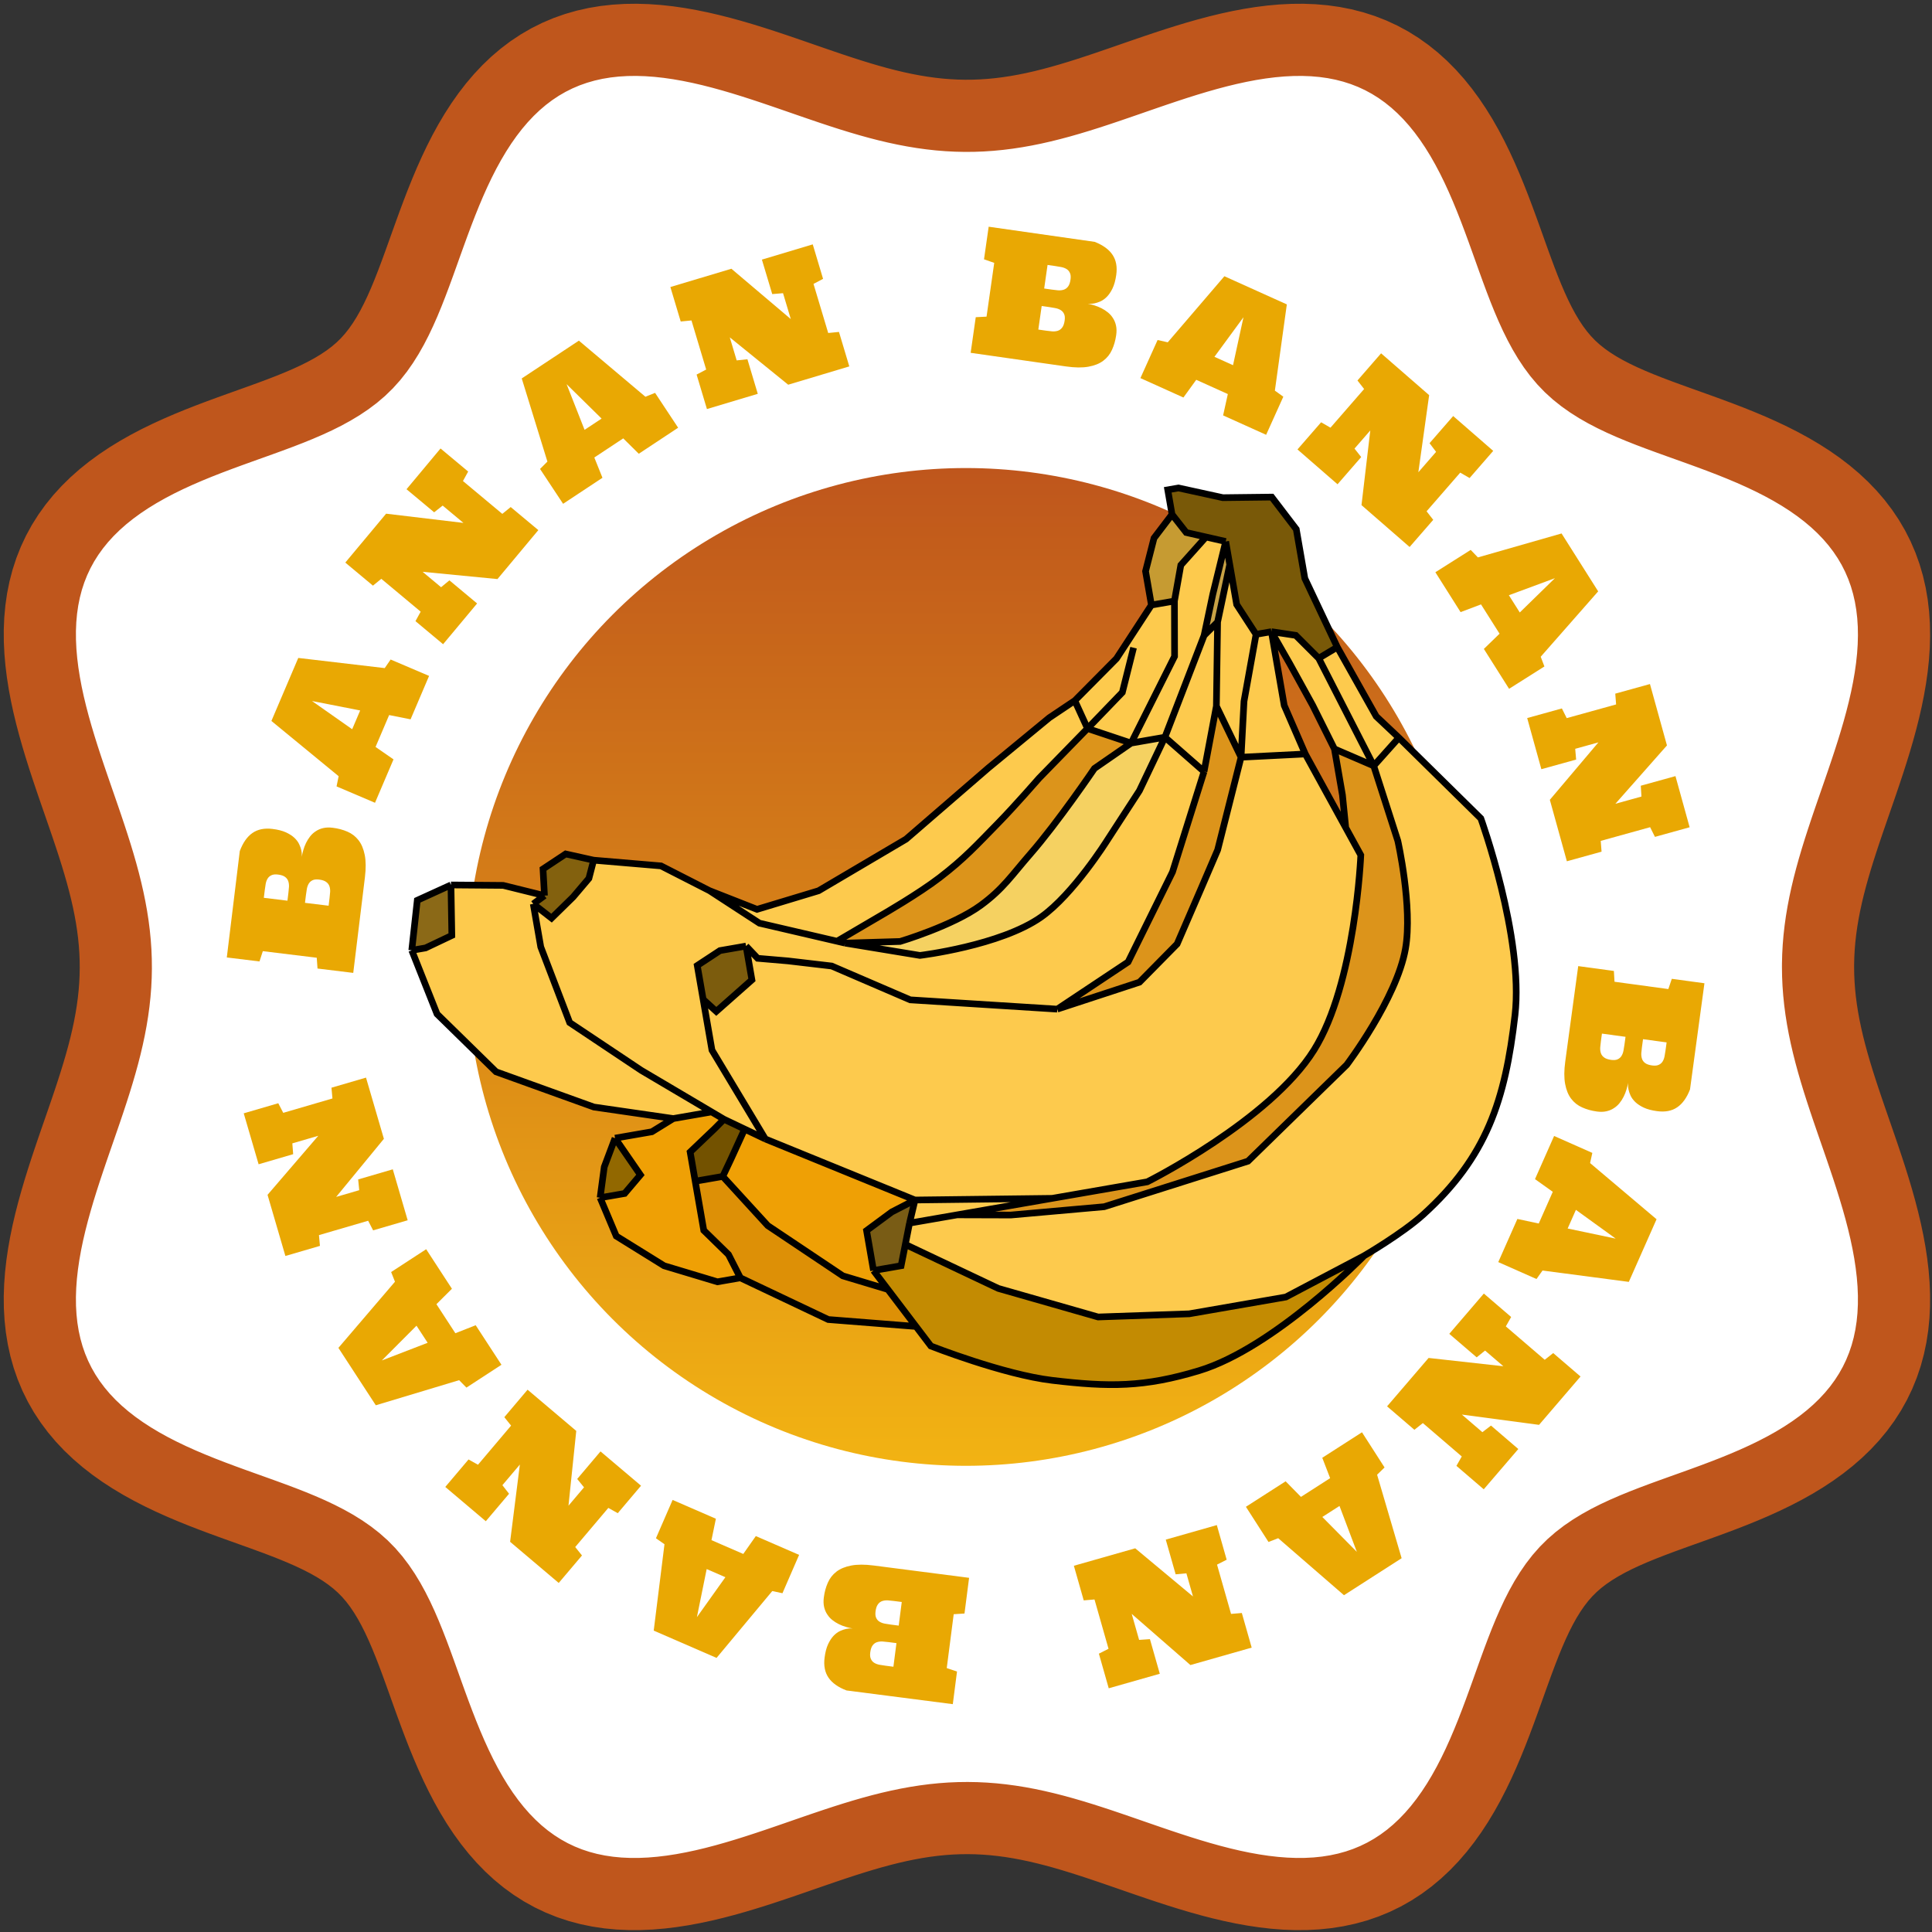 <svg width="291" height="291" viewBox="0 0 291 291" fill="none" xmlns="http://www.w3.org/2000/svg">
<rect x="0" y="0" width="291" height="291" fill="#333333" stroke="none"/>
<path fill-rule="evenodd" clip-rule="evenodd" d="M273.834 145.642V145.642L273.853 146.924L273.91 148.207L274.006 149.494L274.139 150.784L274.31 152.081L274.516 153.384L274.758 154.695L275.034 156.015L275.343 157.347L275.683 158.69L276.052 160.045L276.449 161.415L276.871 162.799L277.316 164.198L277.781 165.613L278.263 167.045L278.759 168.493L279.265 169.958L279.779 171.44L280.296 172.938L280.812 174.453L281.323 175.983L281.824 177.529L282.31 179.088L282.778 180.659L283.221 182.242L283.634 183.833L284.013 185.432L284.353 187.036L284.647 188.642L284.891 190.248L285.08 191.851L285.209 193.448L285.274 195.036L285.27 196.611L285.193 198.171L285.04 199.711L284.808 201.228L284.495 202.719L284.098 204.182L283.616 205.611L283.049 207.006L282.397 208.362L281.659 209.678L280.839 210.951L279.937 212.18L278.957 213.363L277.901 214.499L276.773 215.588L275.578 216.628L274.32 217.621L273.005 218.567L271.638 219.467L270.225 220.323L268.771 221.135L267.283 221.907L265.767 222.64L264.228 223.339L262.674 224.004L261.11 224.641L259.542 225.251L257.975 225.84L256.416 226.411L254.868 226.968L253.338 227.515L251.829 228.057L250.346 228.597L248.894 229.141L247.476 229.693L246.096 230.257L244.758 230.838L243.463 231.441L242.216 232.071L241.02 232.734L239.876 233.433L238.787 234.175L237.756 234.965L236.785 235.81L235.876 236.714L235.027 237.68L234.233 238.706L233.487 239.791L232.784 240.93L232.119 242.123L231.487 243.366L230.882 244.657L230.299 245.992L229.733 247.369L229.181 248.784L228.637 250.233L228.096 251.714L227.555 253.22L227.009 254.749L226.453 256.296L225.883 257.855L225.296 259.421L224.687 260.989L224.052 262.554L223.389 264.109L222.694 265.649L221.963 267.167L221.195 268.657L220.385 270.114L219.534 271.531L218.637 272.902L217.695 274.221L216.706 275.484L215.669 276.684L214.584 277.817L213.452 278.879L212.273 279.866L211.047 280.774L209.778 281.601L208.465 282.345L207.112 283.004L205.72 283.578L204.293 284.067L202.834 284.47L201.345 284.79L199.829 285.029L198.291 285.188L196.733 285.27L195.159 285.28L193.572 285.221L191.976 285.097L190.373 284.912L188.767 284.672L187.161 284.382L185.557 284.046L183.957 283.67L182.365 283.259L180.782 282.818L179.209 282.352L177.649 281.867L176.103 281.367L174.571 280.857L173.055 280.341L171.555 279.824L170.072 279.31L168.606 278.803L167.156 278.306L165.724 277.822L164.307 277.356L162.907 276.91L161.522 276.486L160.151 276.087L158.794 275.715L157.45 275.373L156.118 275.062L154.797 274.783L153.485 274.538L152.181 274.329L150.885 274.156L149.594 274.019L148.307 273.921L147.023 273.86L145.741 273.838L144.459 273.854L143.175 273.908L141.889 274.001L140.599 274.131L139.303 274.299L138.001 274.503L136.69 274.742L135.371 275.015L134.04 275.321L132.698 275.659L131.344 276.026L129.975 276.421L128.593 276.841L127.195 277.284L125.781 277.747L124.351 278.228L122.904 278.723L121.44 279.229L119.96 279.742L118.462 280.259L116.949 280.775L115.42 281.286L113.876 281.788L112.318 282.276L110.747 282.745L109.165 283.191L107.575 283.607L105.976 283.989L104.373 284.331L102.767 284.629L101.16 284.878L99.557 285.071L97.96 285.205L96.371 285.275L94.795 285.277L93.234 285.206L91.692 285.059L90.173 284.834L88.679 284.527L87.215 284.137L85.782 283.662L84.385 283.101L83.025 282.456L81.706 281.725L80.43 280.911L79.197 280.016L78.01 279.042L76.871 277.991L75.778 276.869L74.734 275.679L73.737 274.426L72.787 273.116L71.884 271.753L71.025 270.343L70.209 268.892L69.434 267.406L68.698 265.892L67.997 264.356L67.329 262.802L66.69 261.239L66.078 259.671L65.487 258.104L64.915 256.543L64.357 254.995L63.809 253.462L63.267 251.952L62.727 250.467L62.184 249.012L61.633 247.592L61.07 246.209L60.49 244.866L59.889 243.568L59.261 242.318L58.602 241.117L57.905 239.968L57.167 238.875L56.381 237.839L55.541 236.863L54.642 235.949L53.681 235.096L52.659 234.298L51.579 233.548L50.444 232.842L49.255 232.175L48.016 231.54L46.729 230.932L45.397 230.348L44.024 229.781L42.612 229.228L41.165 228.684L39.687 228.143L38.182 227.602L36.655 227.056L35.109 226.501L33.551 225.932L31.985 225.347L30.417 224.74L28.852 224.107L27.296 223.447L25.755 222.754L24.235 222.026L22.742 221.261L21.282 220.455L19.862 219.606L18.487 218.714L17.163 217.775L15.896 216.79L14.691 215.757L13.552 214.676L12.484 213.547L11.492 212.372L10.577 211.15L9.743 209.884L8.993 208.575L8.327 207.224L7.746 205.836L7.251 204.412L6.841 202.954L6.514 201.467L6.269 199.954L6.104 198.417L6.015 196.861L6 195.288L6.054 193.702L6.173 192.106L6.353 190.504L6.589 188.898L6.875 187.292L7.207 185.687L7.581 184.088L7.989 182.495L8.428 180.911L8.891 179.337L9.375 177.776L9.874 176.229L10.384 174.696L10.899 173.178L11.416 171.677L11.931 170.193L12.439 168.725L12.937 167.274L13.421 165.84L13.889 164.422L14.337 163.021L14.763 161.634L15.164 160.263L15.538 158.905L15.883 157.56L16.196 156.227L16.478 154.904L16.725 153.592L16.937 152.288L17.114 150.99L17.253 149.699L17.355 148.412L17.418 147.128L17.444 145.846L17.43 144.564L17.379 143.28L17.289 141.995L17.162 140.705L16.997 139.409L16.797 138.108L16.56 136.798L16.29 135.479L15.986 134.149L15.651 132.808L15.286 131.455L14.893 130.087L14.475 128.706L14.034 127.309L13.572 125.897L13.093 124.468L12.599 123.022L12.094 121.56L11.581 120.081L11.064 118.585L10.548 117.072L10.036 115.544L9.533 114.002L9.044 112.445L8.573 110.875L8.126 109.294L7.707 107.704L7.322 106.106L6.976 104.503L6.675 102.897L6.422 101.291L6.224 99.687L6.085 98.089L6.01 96.499L6.003 94.922L6.068 93.36L6.208 91.816L6.427 90.295L6.728 88.799L7.111 87.332L7.579 85.897L8.133 84.497L8.772 83.134L9.495 81.812L10.303 80.532L11.192 79.296L12.16 78.105L13.204 76.962L14.321 75.866L15.505 74.817L16.753 73.817L18.06 72.863L19.419 71.956L20.825 71.094L22.273 70.275L23.756 69.496L25.268 68.757L26.803 68.054L28.355 67.383L29.918 66.742L31.486 66.127L33.053 65.535L34.614 64.962L36.164 64.403L37.698 63.854L39.21 63.312L40.697 62.772L42.154 62.229L43.578 61.679L44.964 61.117L46.31 60.539L47.611 59.94L48.866 59.314L50.071 58.657L51.224 57.964L52.321 57.229L53.362 56.447L54.342 55.612L55.261 54.718L56.119 53.761L56.922 52.744L57.675 51.669L58.384 50.538L59.055 49.354L59.692 48.118L60.301 46.835L60.888 45.507L61.455 44.136L62.009 42.727L62.554 41.283L63.095 39.807L63.636 38.304L64.181 36.779L64.736 35.235L65.303 33.677L65.887 32.112L66.493 30.544L67.123 28.978L67.781 27.421L68.471 25.878L69.196 24.356L69.958 22.861L70.761 21.399L71.606 19.975L72.495 18.596L73.43 17.268L74.411 15.996L75.441 14.786L76.518 13.642L77.642 12.568L78.814 11.569L80.032 10.648L81.295 9.808L82.601 9.051L83.948 8.378L85.333 7.791L86.755 7.289L88.209 6.872L89.694 6.538L91.206 6.287L92.74 6.116L94.296 6.021L95.867 6L97.452 6.049L99.047 6.163L100.649 6.338L102.255 6.569L103.861 6.852L105.466 7.181L107.066 7.551L108.66 7.957L110.244 8.393L111.819 8.855L113.381 9.338L114.929 9.836L116.464 10.345L117.982 10.86L119.485 11.377L120.97 11.892L122.439 12.4L123.892 12.899L125.327 13.385L126.746 13.854L128.149 14.304L129.537 14.731L130.909 15.134L132.268 15.511L133.614 15.858L134.948 16.174L136.271 16.458L137.584 16.708L138.889 16.923L140.187 17.102L141.479 17.245L142.766 17.349L144.05 17.416L145.333 17.445L146.615 17.434L147.898 17.386L149.183 17.299L150.473 17.175L151.768 17.013L153.069 16.815L154.378 16.582L155.696 16.314L157.025 16.013L158.365 15.68L159.717 15.318L161.083 14.927L162.464 14.511L163.859 14.072L165.271 13.611L166.698 13.133L168.142 12.64L169.603 12.136L171.081 11.623L172.576 11.107L174.087 10.59L175.613 10.078L177.155 9.574L178.711 9.083L180.28 8.611L181.86 8.162L183.449 7.741L185.047 7.353L186.649 7.004L188.255 6.698L189.862 6.442L191.466 6.239L193.064 6.095L194.655 6.015L196.233 6.002L197.796 6.061L199.341 6.195L200.865 6.408L202.362 6.702L203.832 7.079L205.27 7.54L206.673 8.087L208.038 8.719L209.364 9.436L210.648 10.237L211.887 11.119L213.081 12.081L214.229 13.12L215.329 14.23L216.381 15.41L217.385 16.653L218.342 17.955L219.253 19.31L220.119 20.713L220.941 22.158L221.723 23.638L222.465 25.148L223.171 26.682L223.844 28.233L224.488 29.795L225.104 31.363L225.698 32.93L226.273 34.492L226.833 36.043L227.382 37.578L227.924 39.092L228.465 40.581L229.007 42.041L229.556 43.468L230.117 44.857L230.694 46.206L231.291 47.511L231.915 48.77L232.569 49.979L233.259 51.136L233.99 52.238L234.768 53.283L235.599 54.268L236.488 55.192L237.44 56.055L238.452 56.862L239.523 57.618L240.649 58.331L241.83 59.005L243.061 59.644L244.34 60.256L245.665 60.843L247.033 61.413L248.439 61.968L249.88 62.513L251.354 63.054L252.854 63.595L254.378 64.14L255.921 64.693L257.478 65.259L259.043 65.842L260.611 66.445L262.177 67.073L263.735 67.729L265.279 68.417L266.803 69.139L268.3 69.898L269.766 70.697L271.192 71.539L272.575 72.424L273.907 73.356L275.184 74.333L276.399 75.359L277.549 76.432L278.628 77.553L279.633 78.721L280.56 79.936L281.407 81.195L282.171 82.497L282.85 83.841L283.445 85.224L283.954 86.642L284.377 88.095L284.717 89.577L284.975 91.087L285.153 92.62L285.253 94.173L285.28 95.744L285.237 97.328L285.128 98.922L284.957 100.524L284.73 102.129L284.451 103.736L284.126 105.341L283.759 106.941L283.356 108.535L282.922 110.121L282.462 111.696L281.981 113.259L281.484 114.809L280.975 116.344L280.461 117.864L279.944 119.368L279.428 120.855L278.919 122.326L278.419 123.779L277.932 125.216L277.462 126.636L277.01 128.04L276.581 129.429L276.176 130.803L275.798 132.163L275.448 133.51L275.129 134.845L274.843 136.169L274.59 137.483L274.372 138.788L274.19 140.087L274.044 141.379L273.937 142.666L273.867 143.951L273.836 145.233L273.834 145.642Z" fill="white"/>
<path fill-rule="evenodd" clip-rule="evenodd" d="M273.834 145.642V145.642L273.853 146.924L273.91 148.207L274.006 149.494L274.139 150.784L274.31 152.081L274.516 153.384L274.758 154.695L275.034 156.015L275.343 157.347L275.683 158.69L276.052 160.045L276.449 161.415L276.871 162.799L277.316 164.198L277.781 165.613L278.263 167.045L278.759 168.493L279.265 169.958L279.779 171.44L280.296 172.938L280.812 174.453L281.323 175.983L281.824 177.529L282.31 179.088L282.778 180.659L283.221 182.242L283.634 183.833L284.013 185.432L284.353 187.036L284.647 188.642L284.891 190.248L285.08 191.851L285.209 193.448L285.274 195.036L285.27 196.611L285.193 198.171L285.04 199.711L284.808 201.228L284.495 202.719L284.098 204.182L283.616 205.611L283.049 207.006L282.397 208.362L281.659 209.678L280.839 210.951L279.937 212.18L278.957 213.363L277.901 214.499L276.773 215.588L275.578 216.628L274.32 217.621L273.005 218.567L271.638 219.467L270.225 220.323L268.771 221.135L267.283 221.907L265.767 222.64L264.228 223.339L262.674 224.004L261.11 224.641L259.542 225.251L257.975 225.84L256.416 226.411L254.868 226.968L253.338 227.515L251.829 228.057L250.346 228.597L248.894 229.141L247.476 229.693L246.096 230.257L244.758 230.838L243.463 231.441L242.216 232.071L241.02 232.734L239.876 233.433L238.787 234.175L237.756 234.965L236.785 235.81L235.876 236.714L235.027 237.68L234.233 238.706L233.487 239.791L232.784 240.93L232.119 242.123L231.487 243.366L230.882 244.657L230.299 245.992L229.733 247.369L229.181 248.784L228.637 250.233L228.096 251.714L227.555 253.22L227.009 254.749L226.453 256.296L225.883 257.855L225.296 259.421L224.687 260.989L224.052 262.554L223.389 264.109L222.694 265.649L221.963 267.167L221.195 268.657L220.385 270.114L219.534 271.531L218.637 272.902L217.695 274.221L216.706 275.484L215.669 276.684L214.584 277.817L213.452 278.879L212.273 279.866L211.047 280.774L209.778 281.601L208.465 282.345L207.112 283.004L205.72 283.578L204.293 284.067L202.834 284.47L201.345 284.79L199.829 285.029L198.291 285.188L196.733 285.27L195.159 285.28L193.572 285.221L191.976 285.097L190.373 284.912L188.767 284.672L187.161 284.382L185.557 284.046L183.957 283.67L182.365 283.259L180.782 282.818L179.209 282.352L177.649 281.867L176.103 281.367L174.571 280.857L173.055 280.341L171.555 279.824L170.072 279.31L168.606 278.803L167.156 278.306L165.724 277.822L164.307 277.356L162.907 276.91L161.522 276.486L160.151 276.087L158.794 275.715L157.45 275.373L156.118 275.062L154.797 274.783L153.485 274.538L152.181 274.329L150.885 274.156L149.594 274.019L148.307 273.921L147.023 273.86L145.741 273.838L144.459 273.854L143.175 273.908L141.889 274.001L140.599 274.131L139.303 274.299L138.001 274.503L136.69 274.742L135.371 275.015L134.04 275.321L132.698 275.659L131.344 276.026L129.975 276.421L128.593 276.841L127.195 277.284L125.781 277.747L124.351 278.228L122.904 278.723L121.44 279.229L119.96 279.742L118.462 280.259L116.949 280.775L115.42 281.286L113.876 281.788L112.318 282.276L110.747 282.745L109.165 283.191L107.575 283.607L105.976 283.989L104.373 284.331L102.767 284.629L101.16 284.878L99.557 285.071L97.96 285.205L96.371 285.275L94.795 285.277L93.234 285.206L91.692 285.059L90.173 284.834L88.679 284.527L87.215 284.137L85.782 283.662L84.385 283.101L83.025 282.456L81.706 281.725L80.43 280.911L79.197 280.016L78.01 279.042L76.871 277.991L75.778 276.869L74.734 275.679L73.737 274.426L72.787 273.116L71.884 271.753L71.025 270.343L70.209 268.892L69.434 267.406L68.698 265.892L67.997 264.356L67.329 262.802L66.69 261.239L66.078 259.671L65.487 258.104L64.915 256.543L64.357 254.995L63.809 253.462L63.267 251.952L62.727 250.467L62.184 249.012L61.633 247.592L61.07 246.209L60.49 244.866L59.889 243.568L59.261 242.318L58.602 241.117L57.905 239.968L57.167 238.875L56.381 237.839L55.541 236.863L54.642 235.949L53.681 235.096L52.659 234.298L51.579 233.548L50.444 232.842L49.255 232.175L48.016 231.54L46.729 230.932L45.397 230.348L44.024 229.781L42.612 229.228L41.165 228.684L39.687 228.143L38.182 227.602L36.655 227.056L35.109 226.501L33.551 225.932L31.985 225.347L30.417 224.74L28.852 224.107L27.296 223.447L25.755 222.754L24.235 222.026L22.742 221.261L21.282 220.455L19.862 219.606L18.487 218.714L17.163 217.775L15.896 216.79L14.691 215.757L13.552 214.676L12.484 213.547L11.492 212.372L10.577 211.15L9.743 209.884L8.993 208.575L8.327 207.224L7.746 205.836L7.251 204.412L6.841 202.954L6.514 201.467L6.269 199.954L6.104 198.417L6.015 196.861L6 195.288L6.054 193.702L6.173 192.106L6.353 190.504L6.589 188.898L6.875 187.292L7.207 185.687L7.581 184.088L7.989 182.495L8.428 180.911L8.891 179.337L9.375 177.776L9.874 176.229L10.384 174.696L10.899 173.178L11.416 171.677L11.931 170.193L12.439 168.725L12.937 167.274L13.421 165.84L13.889 164.422L14.337 163.021L14.763 161.634L15.164 160.263L15.538 158.905L15.883 157.56L16.196 156.227L16.478 154.904L16.725 153.592L16.937 152.288L17.114 150.99L17.253 149.699L17.355 148.412L17.418 147.128L17.444 145.846L17.43 144.564L17.379 143.28L17.289 141.995L17.162 140.705L16.997 139.409L16.797 138.108L16.56 136.798L16.29 135.479L15.986 134.149L15.651 132.808L15.286 131.455L14.893 130.087L14.475 128.706L14.034 127.309L13.572 125.897L13.093 124.468L12.599 123.022L12.094 121.56L11.581 120.081L11.064 118.585L10.548 117.072L10.036 115.544L9.533 114.002L9.044 112.445L8.573 110.875L8.126 109.294L7.707 107.704L7.322 106.106L6.976 104.503L6.675 102.897L6.422 101.291L6.224 99.687L6.085 98.089L6.01 96.499L6.003 94.922L6.068 93.36L6.208 91.816L6.427 90.295L6.728 88.799L7.111 87.332L7.579 85.897L8.133 84.497L8.772 83.134L9.495 81.812L10.303 80.532L11.192 79.296L12.16 78.105L13.204 76.962L14.321 75.866L15.505 74.817L16.753 73.817L18.06 72.863L19.419 71.956L20.825 71.094L22.273 70.275L23.756 69.496L25.268 68.757L26.803 68.054L28.355 67.383L29.918 66.742L31.486 66.127L33.053 65.535L34.614 64.962L36.164 64.403L37.698 63.854L39.21 63.312L40.697 62.772L42.154 62.229L43.578 61.679L44.964 61.117L46.31 60.539L47.611 59.94L48.866 59.314L50.071 58.657L51.224 57.964L52.321 57.229L53.362 56.447L54.342 55.612L55.261 54.718L56.119 53.761L56.922 52.744L57.675 51.669L58.384 50.538L59.055 49.354L59.692 48.118L60.301 46.835L60.888 45.507L61.455 44.136L62.009 42.727L62.554 41.283L63.095 39.807L63.636 38.304L64.181 36.779L64.736 35.235L65.303 33.677L65.887 32.112L66.493 30.544L67.123 28.978L67.781 27.421L68.471 25.878L69.196 24.356L69.958 22.861L70.761 21.399L71.606 19.975L72.495 18.596L73.43 17.268L74.411 15.996L75.441 14.786L76.518 13.642L77.642 12.568L78.814 11.569L80.032 10.648L81.295 9.808L82.601 9.051L83.948 8.378L85.333 7.791L86.755 7.289L88.209 6.872L89.694 6.538L91.206 6.287L92.74 6.116L94.296 6.021L95.867 6L97.452 6.049L99.047 6.163L100.649 6.338L102.255 6.569L103.861 6.852L105.466 7.181L107.066 7.551L108.66 7.957L110.244 8.393L111.819 8.855L113.381 9.338L114.929 9.836L116.464 10.345L117.982 10.86L119.485 11.377L120.97 11.892L122.439 12.4L123.892 12.899L125.327 13.385L126.746 13.854L128.149 14.304L129.537 14.731L130.909 15.134L132.268 15.511L133.614 15.858L134.948 16.174L136.271 16.458L137.584 16.708L138.889 16.923L140.187 17.102L141.479 17.245L142.766 17.349L144.05 17.416L145.333 17.445L146.615 17.434L147.898 17.386L149.183 17.299L150.473 17.175L151.768 17.013L153.069 16.815L154.378 16.582L155.696 16.314L157.025 16.013L158.365 15.68L159.717 15.318L161.083 14.927L162.464 14.511L163.859 14.072L165.271 13.611L166.698 13.133L168.142 12.64L169.603 12.136L171.081 11.623L172.576 11.107L174.087 10.59L175.613 10.078L177.155 9.574L178.711 9.083L180.28 8.611L181.86 8.162L183.449 7.741L185.047 7.353L186.649 7.004L188.255 6.698L189.862 6.442L191.466 6.239L193.064 6.095L194.655 6.015L196.233 6.002L197.796 6.061L199.341 6.195L200.865 6.408L202.362 6.702L203.832 7.079L205.27 7.54L206.673 8.087L208.038 8.719L209.364 9.436L210.648 10.237L211.887 11.119L213.081 12.081L214.229 13.12L215.329 14.23L216.381 15.41L217.385 16.653L218.342 17.955L219.253 19.31L220.119 20.713L220.941 22.158L221.723 23.638L222.465 25.148L223.171 26.682L223.844 28.233L224.488 29.795L225.104 31.363L225.698 32.93L226.273 34.492L226.833 36.043L227.382 37.578L227.924 39.092L228.465 40.581L229.007 42.041L229.556 43.468L230.117 44.857L230.694 46.206L231.291 47.511L231.915 48.77L232.569 49.979L233.259 51.136L233.99 52.238L234.768 53.283L235.599 54.268L236.488 55.192L237.44 56.055L238.452 56.862L239.523 57.618L240.649 58.331L241.83 59.005L243.061 59.644L244.34 60.256L245.665 60.843L247.033 61.413L248.439 61.968L249.88 62.513L251.354 63.054L252.854 63.595L254.378 64.14L255.921 64.693L257.478 65.259L259.043 65.842L260.611 66.445L262.177 67.073L263.735 67.729L265.279 68.417L266.803 69.139L268.3 69.898L269.766 70.697L271.192 71.539L272.575 72.424L273.907 73.356L275.184 74.333L276.399 75.359L277.549 76.432L278.628 77.553L279.633 78.721L280.56 79.936L281.407 81.195L282.171 82.497L282.85 83.841L283.445 85.224L283.954 86.642L284.377 88.095L284.717 89.577L284.975 91.087L285.153 92.62L285.253 94.173L285.28 95.744L285.237 97.328L285.128 98.922L284.957 100.524L284.73 102.129L284.451 103.736L284.126 105.341L283.759 106.941L283.356 108.535L282.922 110.121L282.462 111.696L281.981 113.259L281.484 114.809L280.975 116.344L280.461 117.864L279.944 119.368L279.428 120.855L278.919 122.326L278.419 123.779L277.932 125.216L277.462 126.636L277.01 128.04L276.581 129.429L276.176 130.803L275.798 132.163L275.448 133.51L275.129 134.845L274.843 136.169L274.59 137.483L274.372 138.788L274.19 140.087L274.044 141.379L273.937 142.666L273.867 143.951L273.836 145.233L273.834 145.642Z" fill="white"/>
<path fill-rule="evenodd" clip-rule="evenodd" d="M273.834 145.642V145.642L273.853 146.924L273.91 148.207L274.006 149.494L274.139 150.784L274.31 152.081L274.516 153.384L274.758 154.695L275.034 156.015L275.343 157.347L275.683 158.69L276.052 160.045L276.449 161.415L276.871 162.799L277.316 164.198L277.781 165.613L278.263 167.045L278.759 168.493L279.265 169.958L279.779 171.44L280.296 172.938L280.812 174.453L281.323 175.983L281.824 177.529L282.31 179.088L282.778 180.659L283.221 182.242L283.634 183.833L284.013 185.432L284.353 187.036L284.647 188.642L284.891 190.248L285.08 191.851L285.209 193.448L285.274 195.036L285.27 196.611L285.193 198.171L285.04 199.711L284.808 201.228L284.495 202.719L284.098 204.182L283.616 205.611L283.049 207.006L282.397 208.362L281.659 209.678L280.839 210.951L279.937 212.18L278.957 213.363L277.901 214.499L276.773 215.588L275.578 216.628L274.32 217.621L273.005 218.567L271.638 219.467L270.225 220.323L268.771 221.135L267.283 221.907L265.767 222.64L264.228 223.339L262.674 224.004L261.11 224.641L259.542 225.251L257.975 225.84L256.416 226.411L254.868 226.968L253.338 227.515L251.829 228.057L250.346 228.597L248.894 229.141L247.476 229.693L246.096 230.257L244.758 230.838L243.463 231.441L242.216 232.071L241.02 232.734L239.876 233.433L238.787 234.175L237.756 234.965L236.785 235.81L235.876 236.714L235.027 237.68L234.233 238.706L233.487 239.791L232.784 240.93L232.119 242.123L231.487 243.366L230.882 244.657L230.299 245.992L229.733 247.369L229.181 248.784L228.637 250.233L228.096 251.714L227.555 253.22L227.009 254.749L226.453 256.296L225.883 257.855L225.296 259.421L224.687 260.989L224.052 262.554L223.389 264.109L222.694 265.649L221.963 267.167L221.195 268.657L220.385 270.114L219.534 271.531L218.637 272.902L217.695 274.221L216.706 275.484L215.669 276.684L214.584 277.817L213.452 278.879L212.273 279.866L211.047 280.774L209.778 281.601L208.465 282.345L207.112 283.004L205.72 283.578L204.293 284.067L202.834 284.47L201.345 284.79L199.829 285.029L198.291 285.188L196.733 285.27L195.159 285.28L193.572 285.221L191.976 285.097L190.373 284.912L188.767 284.672L187.161 284.382L185.557 284.046L183.957 283.67L182.365 283.259L180.782 282.818L179.209 282.352L177.649 281.867L176.103 281.367L174.571 280.857L173.055 280.341L171.555 279.824L170.072 279.31L168.606 278.803L167.156 278.306L165.724 277.822L164.307 277.356L162.907 276.91L161.522 276.486L160.151 276.087L158.794 275.715L157.45 275.373L156.118 275.062L154.797 274.783L153.485 274.538L152.181 274.329L150.885 274.156L149.594 274.019L148.307 273.921L147.023 273.86L145.741 273.838L144.459 273.854L143.175 273.908L141.889 274.001L140.599 274.131L139.303 274.299L138.001 274.503L136.69 274.742L135.371 275.015L134.04 275.321L132.698 275.659L131.344 276.026L129.975 276.421L128.593 276.841L127.195 277.284L125.781 277.747L124.351 278.228L122.904 278.723L121.44 279.229L119.96 279.742L118.462 280.259L116.949 280.775L115.42 281.286L113.876 281.788L112.318 282.276L110.747 282.745L109.165 283.191L107.575 283.607L105.976 283.989L104.373 284.331L102.767 284.629L101.16 284.878L99.557 285.071L97.96 285.205L96.371 285.275L94.795 285.277L93.234 285.206L91.692 285.059L90.173 284.834L88.679 284.527L87.215 284.137L85.782 283.662L84.385 283.101L83.025 282.456L81.706 281.725L80.43 280.911L79.197 280.016L78.01 279.042L76.871 277.991L75.778 276.869L74.734 275.679L73.737 274.426L72.787 273.116L71.884 271.753L71.025 270.343L70.209 268.892L69.434 267.406L68.698 265.892L67.997 264.356L67.329 262.802L66.69 261.239L66.078 259.671L65.487 258.104L64.915 256.543L64.357 254.995L63.809 253.462L63.267 251.952L62.727 250.467L62.184 249.012L61.633 247.592L61.07 246.209L60.49 244.866L59.889 243.568L59.261 242.318L58.602 241.117L57.905 239.968L57.167 238.875L56.381 237.839L55.541 236.863L54.642 235.949L53.681 235.096L52.659 234.298L51.579 233.548L50.444 232.842L49.255 232.175L48.016 231.54L46.729 230.932L45.397 230.348L44.024 229.781L42.612 229.228L41.165 228.684L39.687 228.143L38.182 227.602L36.655 227.056L35.109 226.501L33.551 225.932L31.985 225.347L30.417 224.74L28.852 224.107L27.296 223.447L25.755 222.754L24.235 222.026L22.742 221.261L21.282 220.455L19.862 219.606L18.487 218.714L17.163 217.775L15.896 216.79L14.691 215.757L13.552 214.676L12.484 213.547L11.492 212.372L10.577 211.15L9.743 209.884L8.993 208.575L8.327 207.224L7.746 205.836L7.251 204.412L6.841 202.954L6.514 201.467L6.269 199.954L6.104 198.417L6.015 196.861L6 195.288L6.054 193.702L6.173 192.106L6.353 190.504L6.589 188.898L6.875 187.292L7.207 185.687L7.581 184.088L7.989 182.495L8.428 180.911L8.891 179.337L9.375 177.776L9.874 176.229L10.384 174.696L10.899 173.178L11.416 171.677L11.931 170.193L12.439 168.725L12.937 167.274L13.421 165.84L13.889 164.422L14.337 163.021L14.763 161.634L15.164 160.263L15.538 158.905L15.883 157.56L16.196 156.227L16.478 154.904L16.725 153.592L16.937 152.288L17.114 150.99L17.253 149.699L17.355 148.412L17.418 147.128L17.444 145.846L17.43 144.564L17.379 143.28L17.289 141.995L17.162 140.705L16.997 139.409L16.797 138.108L16.56 136.798L16.29 135.479L15.986 134.149L15.651 132.808L15.286 131.455L14.893 130.087L14.475 128.706L14.034 127.309L13.572 125.897L13.093 124.468L12.599 123.022L12.094 121.56L11.581 120.081L11.064 118.585L10.548 117.072L10.036 115.544L9.533 114.002L9.044 112.445L8.573 110.875L8.126 109.294L7.707 107.704L7.322 106.106L6.976 104.503L6.675 102.897L6.422 101.291L6.224 99.687L6.085 98.089L6.01 96.499L6.003 94.922L6.068 93.36L6.208 91.816L6.427 90.295L6.728 88.799L7.111 87.332L7.579 85.897L8.133 84.497L8.772 83.134L9.495 81.812L10.303 80.532L11.192 79.296L12.16 78.105L13.204 76.962L14.321 75.866L15.505 74.817L16.753 73.817L18.06 72.863L19.419 71.956L20.825 71.094L22.273 70.275L23.756 69.496L25.268 68.757L26.803 68.054L28.355 67.383L29.918 66.742L31.486 66.127L33.053 65.535L34.614 64.962L36.164 64.403L37.698 63.854L39.21 63.312L40.697 62.772L42.154 62.229L43.578 61.679L44.964 61.117L46.31 60.539L47.611 59.94L48.866 59.314L50.071 58.657L51.224 57.964L52.321 57.229L53.362 56.447L54.342 55.612L55.261 54.718L56.119 53.761L56.922 52.744L57.675 51.669L58.384 50.538L59.055 49.354L59.692 48.118L60.301 46.835L60.888 45.507L61.455 44.136L62.009 42.727L62.554 41.283L63.095 39.807L63.636 38.304L64.181 36.779L64.736 35.235L65.303 33.677L65.887 32.112L66.493 30.544L67.123 28.978L67.781 27.421L68.471 25.878L69.196 24.356L69.958 22.861L70.761 21.399L71.606 19.975L72.495 18.596L73.43 17.268L74.411 15.996L75.441 14.786L76.518 13.642L77.642 12.568L78.814 11.569L80.032 10.648L81.295 9.808L82.601 9.051L83.948 8.378L85.333 7.791L86.755 7.289L88.209 6.872L89.694 6.538L91.206 6.287L92.74 6.116L94.296 6.021L95.867 6L97.452 6.049L99.047 6.163L100.649 6.338L102.255 6.569L103.861 6.852L105.466 7.181L107.066 7.551L108.66 7.957L110.244 8.393L111.819 8.855L113.381 9.338L114.929 9.836L116.464 10.345L117.982 10.86L119.485 11.377L120.97 11.892L122.439 12.4L123.892 12.899L125.327 13.385L126.746 13.854L128.149 14.304L129.537 14.731L130.909 15.134L132.268 15.511L133.614 15.858L134.948 16.174L136.271 16.458L137.584 16.708L138.889 16.923L140.187 17.102L141.479 17.245L142.766 17.349L144.05 17.416L145.333 17.445L146.615 17.434L147.898 17.386L149.183 17.299L150.473 17.175L151.768 17.013L153.069 16.815L154.378 16.582L155.696 16.314L157.025 16.013L158.365 15.68L159.717 15.318L161.083 14.927L162.464 14.511L163.859 14.072L165.271 13.611L166.698 13.133L168.142 12.64L169.603 12.136L171.081 11.623L172.576 11.107L174.087 10.59L175.613 10.078L177.155 9.574L178.711 9.083L180.28 8.611L181.86 8.162L183.449 7.741L185.047 7.353L186.649 7.004L188.255 6.698L189.862 6.442L191.466 6.239L193.064 6.095L194.655 6.015L196.233 6.002L197.796 6.061L199.341 6.195L200.865 6.408L202.362 6.702L203.832 7.079L205.27 7.54L206.673 8.087L208.038 8.719L209.364 9.436L210.648 10.237L211.887 11.119L213.081 12.081L214.229 13.12L215.329 14.23L216.381 15.41L217.385 16.653L218.342 17.955L219.253 19.31L220.119 20.713L220.941 22.158L221.723 23.638L222.465 25.148L223.171 26.682L223.844 28.233L224.488 29.795L225.104 31.363L225.698 32.93L226.273 34.492L226.833 36.043L227.382 37.578L227.924 39.092L228.465 40.581L229.007 42.041L229.556 43.468L230.117 44.857L230.694 46.206L231.291 47.511L231.915 48.77L232.569 49.979L233.259 51.136L233.99 52.238L234.768 53.283L235.599 54.268L236.488 55.192L237.44 56.055L238.452 56.862L239.523 57.618L240.649 58.331L241.83 59.005L243.061 59.644L244.34 60.256L245.665 60.843L247.033 61.413L248.439 61.968L249.88 62.513L251.354 63.054L252.854 63.595L254.378 64.14L255.921 64.693L257.478 65.259L259.043 65.842L260.611 66.445L262.177 67.073L263.735 67.729L265.279 68.417L266.803 69.139L268.3 69.898L269.766 70.697L271.192 71.539L272.575 72.424L273.907 73.356L275.184 74.333L276.399 75.359L277.549 76.432L278.628 77.553L279.633 78.721L280.56 79.936L281.407 81.195L282.171 82.497L282.85 83.841L283.445 85.224L283.954 86.642L284.377 88.095L284.717 89.577L284.975 91.087L285.153 92.62L285.253 94.173L285.28 95.744L285.237 97.328L285.128 98.922L284.957 100.524L284.73 102.129L284.451 103.736L284.126 105.341L283.759 106.941L283.356 108.535L282.922 110.121L282.462 111.696L281.981 113.259L281.484 114.809L280.975 116.344L280.461 117.864L279.944 119.368L279.428 120.855L278.919 122.326L278.419 123.779L277.932 125.216L277.462 126.636L277.01 128.04L276.581 129.429L276.176 130.803L275.798 132.163L275.448 133.51L275.129 134.845L274.843 136.169L274.59 137.483L274.372 138.788L274.19 140.087L274.044 141.379L273.937 142.666L273.867 143.951L273.836 145.233L273.834 145.642Z" fill="white"/>
<path fill-rule="evenodd" clip-rule="evenodd" d="M273.834 145.642V145.642L273.853 146.924L273.91 148.207L274.006 149.494L274.139 150.784L274.31 152.081L274.516 153.384L274.758 154.695L275.034 156.015L275.343 157.347L275.683 158.69L276.052 160.045L276.449 161.415L276.871 162.799L277.316 164.198L277.781 165.613L278.263 167.045L278.759 168.493L279.265 169.958L279.779 171.44L280.296 172.938L280.812 174.453L281.323 175.983L281.824 177.529L282.31 179.088L282.778 180.659L283.221 182.242L283.634 183.833L284.013 185.432L284.353 187.036L284.647 188.642L284.891 190.248L285.08 191.851L285.209 193.448L285.274 195.036L285.27 196.611L285.193 198.171L285.04 199.711L284.808 201.228L284.495 202.719L284.098 204.182L283.616 205.611L283.049 207.006L282.397 208.362L281.659 209.678L280.839 210.951L279.937 212.18L278.957 213.363L277.901 214.499L276.773 215.588L275.578 216.628L274.32 217.621L273.005 218.567L271.638 219.467L270.225 220.323L268.771 221.135L267.283 221.907L265.767 222.64L264.228 223.339L262.674 224.004L261.11 224.641L259.542 225.251L257.975 225.84L256.416 226.411L254.868 226.968L253.338 227.515L251.829 228.057L250.346 228.597L248.894 229.141L247.476 229.693L246.096 230.257L244.758 230.838L243.463 231.441L242.216 232.071L241.02 232.734L239.876 233.433L238.787 234.175L237.756 234.965L236.785 235.81L235.876 236.714L235.027 237.68L234.233 238.706L233.487 239.791L232.784 240.93L232.119 242.123L231.487 243.366L230.882 244.657L230.299 245.992L229.733 247.369L229.181 248.784L228.637 250.233L228.096 251.714L227.555 253.22L227.009 254.749L226.453 256.296L225.883 257.855L225.296 259.421L224.687 260.989L224.052 262.554L223.389 264.109L222.694 265.649L221.963 267.167L221.195 268.657L220.385 270.114L219.534 271.531L218.637 272.902L217.695 274.221L216.706 275.484L215.669 276.684L214.584 277.817L213.452 278.879L212.273 279.866L211.047 280.774L209.778 281.601L208.465 282.345L207.112 283.004L205.72 283.578L204.293 284.067L202.834 284.47L201.345 284.79L199.829 285.029L198.291 285.188L196.733 285.27L195.159 285.28L193.572 285.221L191.976 285.097L190.373 284.912L188.767 284.672L187.161 284.382L185.557 284.046L183.957 283.67L182.365 283.259L180.782 282.818L179.209 282.352L177.649 281.867L176.103 281.367L174.571 280.857L173.055 280.341L171.555 279.824L170.072 279.31L168.606 278.803L167.156 278.306L165.724 277.822L164.307 277.356L162.907 276.91L161.522 276.486L160.151 276.087L158.794 275.715L157.45 275.373L156.118 275.062L154.797 274.783L153.485 274.538L152.181 274.329L150.885 274.156L149.594 274.019L148.307 273.921L147.023 273.86L145.741 273.838L144.459 273.854L143.175 273.908L141.889 274.001L140.599 274.131L139.303 274.299L138.001 274.503L136.69 274.742L135.371 275.015L134.04 275.321L132.698 275.659L131.344 276.026L129.975 276.421L128.593 276.841L127.195 277.284L125.781 277.747L124.351 278.228L122.904 278.723L121.44 279.229L119.96 279.742L118.462 280.259L116.949 280.775L115.42 281.286L113.876 281.788L112.318 282.276L110.747 282.745L109.165 283.191L107.575 283.607L105.976 283.989L104.373 284.331L102.767 284.629L101.16 284.878L99.557 285.071L97.96 285.205L96.371 285.275L94.795 285.277L93.234 285.206L91.692 285.059L90.173 284.834L88.679 284.527L87.215 284.137L85.782 283.662L84.385 283.101L83.025 282.456L81.706 281.725L80.43 280.911L79.197 280.016L78.01 279.042L76.871 277.991L75.778 276.869L74.734 275.679L73.737 274.426L72.787 273.116L71.884 271.753L71.025 270.343L70.209 268.892L69.434 267.406L68.698 265.892L67.997 264.356L67.329 262.802L66.69 261.239L66.078 259.671L65.487 258.104L64.915 256.543L64.357 254.995L63.809 253.462L63.267 251.952L62.727 250.467L62.184 249.012L61.633 247.592L61.07 246.209L60.49 244.866L59.889 243.568L59.261 242.318L58.602 241.117L57.905 239.968L57.167 238.875L56.381 237.839L55.541 236.863L54.642 235.949L53.681 235.096L52.659 234.298L51.579 233.548L50.444 232.842L49.255 232.175L48.016 231.54L46.729 230.932L45.397 230.348L44.024 229.781L42.612 229.228L41.165 228.684L39.687 228.143L38.182 227.602L36.655 227.056L35.109 226.501L33.551 225.932L31.985 225.347L30.417 224.74L28.852 224.107L27.296 223.447L25.755 222.754L24.235 222.026L22.742 221.261L21.282 220.455L19.862 219.606L18.487 218.714L17.163 217.775L15.896 216.79L14.691 215.757L13.552 214.676L12.484 213.547L11.492 212.372L10.577 211.15L9.743 209.884L8.993 208.575L8.327 207.224L7.746 205.836L7.251 204.412L6.841 202.954L6.514 201.467L6.269 199.954L6.104 198.417L6.015 196.861L6 195.288L6.054 193.702L6.173 192.106L6.353 190.504L6.589 188.898L6.875 187.292L7.207 185.687L7.581 184.088L7.989 182.495L8.428 180.911L8.891 179.337L9.375 177.776L9.874 176.229L10.384 174.696L10.899 173.178L11.416 171.677L11.931 170.193L12.439 168.725L12.937 167.274L13.421 165.84L13.889 164.422L14.337 163.021L14.763 161.634L15.164 160.263L15.538 158.905L15.883 157.56L16.196 156.227L16.478 154.904L16.725 153.592L16.937 152.288L17.114 150.99L17.253 149.699L17.355 148.412L17.418 147.128L17.444 145.846L17.43 144.564L17.379 143.28L17.289 141.995L17.162 140.705L16.997 139.409L16.797 138.108L16.56 136.798L16.29 135.479L15.986 134.149L15.651 132.808L15.286 131.455L14.893 130.087L14.475 128.706L14.034 127.309L13.572 125.897L13.093 124.468L12.599 123.022L12.094 121.56L11.581 120.081L11.064 118.585L10.548 117.072L10.036 115.544L9.533 114.002L9.044 112.445L8.573 110.875L8.126 109.294L7.707 107.704L7.322 106.106L6.976 104.503L6.675 102.897L6.422 101.291L6.224 99.687L6.085 98.089L6.01 96.499L6.003 94.922L6.068 93.36L6.208 91.816L6.427 90.295L6.728 88.799L7.111 87.332L7.579 85.897L8.133 84.497L8.772 83.134L9.495 81.812L10.303 80.532L11.192 79.296L12.16 78.105L13.204 76.962L14.321 75.866L15.505 74.817L16.753 73.817L18.06 72.863L19.419 71.956L20.825 71.094L22.273 70.275L23.756 69.496L25.268 68.757L26.803 68.054L28.355 67.383L29.918 66.742L31.486 66.127L33.053 65.535L34.614 64.962L36.164 64.403L37.698 63.854L39.21 63.312L40.697 62.772L42.154 62.229L43.578 61.679L44.964 61.117L46.31 60.539L47.611 59.94L48.866 59.314L50.071 58.657L51.224 57.964L52.321 57.229L53.362 56.447L54.342 55.612L55.261 54.718L56.119 53.761L56.922 52.744L57.675 51.669L58.384 50.538L59.055 49.354L59.692 48.118L60.301 46.835L60.888 45.507L61.455 44.136L62.009 42.727L62.554 41.283L63.095 39.807L63.636 38.304L64.181 36.779L64.736 35.235L65.303 33.677L65.887 32.112L66.493 30.544L67.123 28.978L67.781 27.421L68.471 25.878L69.196 24.356L69.958 22.861L70.761 21.399L71.606 19.975L72.495 18.596L73.43 17.268L74.411 15.996L75.441 14.786L76.518 13.642L77.642 12.568L78.814 11.569L80.032 10.648L81.295 9.808L82.601 9.051L83.948 8.378L85.333 7.791L86.755 7.289L88.209 6.872L89.694 6.538L91.206 6.287L92.74 6.116L94.296 6.021L95.867 6L97.452 6.049L99.047 6.163L100.649 6.338L102.255 6.569L103.861 6.852L105.466 7.181L107.066 7.551L108.66 7.957L110.244 8.393L111.819 8.855L113.381 9.338L114.929 9.836L116.464 10.345L117.982 10.86L119.485 11.377L120.97 11.892L122.439 12.4L123.892 12.899L125.327 13.385L126.746 13.854L128.149 14.304L129.537 14.731L130.909 15.134L132.268 15.511L133.614 15.858L134.948 16.174L136.271 16.458L137.584 16.708L138.889 16.923L140.187 17.102L141.479 17.245L142.766 17.349L144.05 17.416L145.333 17.445L146.615 17.434L147.898 17.386L149.183 17.299L150.473 17.175L151.768 17.013L153.069 16.815L154.378 16.582L155.696 16.314L157.025 16.013L158.365 15.68L159.717 15.318L161.083 14.927L162.464 14.511L163.859 14.072L165.271 13.611L166.698 13.133L168.142 12.64L169.603 12.136L171.081 11.623L172.576 11.107L174.087 10.59L175.613 10.078L177.155 9.574L178.711 9.083L180.28 8.611L181.86 8.162L183.449 7.741L185.047 7.353L186.649 7.004L188.255 6.698L189.862 6.442L191.466 6.239L193.064 6.095L194.655 6.015L196.233 6.002L197.796 6.061L199.341 6.195L200.865 6.408L202.362 6.702L203.832 7.079L205.27 7.54L206.673 8.087L208.038 8.719L209.364 9.436L210.648 10.237L211.887 11.119L213.081 12.081L214.229 13.12L215.329 14.23L216.381 15.41L217.385 16.653L218.342 17.955L219.253 19.31L220.119 20.713L220.941 22.158L221.723 23.638L222.465 25.148L223.171 26.682L223.844 28.233L224.488 29.795L225.104 31.363L225.698 32.93L226.273 34.492L226.833 36.043L227.382 37.578L227.924 39.092L228.465 40.581L229.007 42.041L229.556 43.468L230.117 44.857L230.694 46.206L231.291 47.511L231.915 48.77L232.569 49.979L233.259 51.136L233.99 52.238L234.768 53.283L235.599 54.268L236.488 55.192L237.44 56.055L238.452 56.862L239.523 57.618L240.649 58.331L241.83 59.005L243.061 59.644L244.34 60.256L245.665 60.843L247.033 61.413L248.439 61.968L249.88 62.513L251.354 63.054L252.854 63.595L254.378 64.14L255.921 64.693L257.478 65.259L259.043 65.842L260.611 66.445L262.177 67.073L263.735 67.729L265.279 68.417L266.803 69.139L268.3 69.898L269.766 70.697L271.192 71.539L272.575 72.424L273.907 73.356L275.184 74.333L276.399 75.359L277.549 76.432L278.628 77.553L279.633 78.721L280.56 79.936L281.407 81.195L282.171 82.497L282.85 83.841L283.445 85.224L283.954 86.642L284.377 88.095L284.717 89.577L284.975 91.087L285.153 92.62L285.253 94.173L285.28 95.744L285.237 97.328L285.128 98.922L284.957 100.524L284.73 102.129L284.451 103.736L284.126 105.341L283.759 106.941L283.356 108.535L282.922 110.121L282.462 111.696L281.981 113.259L281.484 114.809L280.975 116.344L280.461 117.864L279.944 119.368L279.428 120.855L278.919 122.326L278.419 123.779L277.932 125.216L277.462 126.636L277.01 128.04L276.581 129.429L276.176 130.803L275.798 132.163L275.448 133.51L275.129 134.845L274.843 136.169L274.59 137.483L274.372 138.788L274.19 140.087L274.044 141.379L273.937 142.666L273.867 143.951L273.836 145.233L273.834 145.642Z" fill="white"/>
<path fill-rule="evenodd" clip-rule="evenodd" d="M273.834 145.642V145.642L273.853 146.924L273.91 148.207L274.006 149.494L274.139 150.784L274.31 152.081L274.516 153.384L274.758 154.695L275.034 156.015L275.343 157.347L275.683 158.69L276.052 160.045L276.449 161.415L276.871 162.799L277.316 164.198L277.781 165.613L278.263 167.045L278.759 168.493L279.265 169.958L279.779 171.44L280.296 172.938L280.812 174.453L281.323 175.983L281.824 177.529L282.31 179.088L282.778 180.659L283.221 182.242L283.634 183.833L284.013 185.432L284.353 187.036L284.647 188.642L284.891 190.248L285.08 191.851L285.209 193.448L285.274 195.036L285.27 196.611L285.193 198.171L285.04 199.711L284.808 201.228L284.495 202.719L284.098 204.182L283.616 205.611L283.049 207.006L282.397 208.362L281.659 209.678L280.839 210.951L279.937 212.18L278.957 213.363L277.901 214.499L276.773 215.588L275.578 216.628L274.32 217.621L273.005 218.567L271.638 219.467L270.225 220.323L268.771 221.135L267.283 221.907L265.767 222.64L264.228 223.339L262.674 224.004L261.11 224.641L259.542 225.251L257.975 225.84L256.416 226.411L254.868 226.968L253.338 227.515L251.829 228.057L250.346 228.597L248.894 229.141L247.476 229.693L246.096 230.257L244.758 230.838L243.463 231.441L242.216 232.071L241.02 232.734L239.876 233.433L238.787 234.175L237.756 234.965L236.785 235.81L235.876 236.714L235.027 237.68L234.233 238.706L233.487 239.791L232.784 240.93L232.119 242.123L231.487 243.366L230.882 244.657L230.299 245.992L229.733 247.369L229.181 248.784L228.637 250.233L228.096 251.714L227.555 253.22L227.009 254.749L226.453 256.296L225.883 257.855L225.296 259.421L224.687 260.989L224.052 262.554L223.389 264.109L222.694 265.649L221.963 267.167L221.195 268.657L220.385 270.114L219.534 271.531L218.637 272.902L217.695 274.221L216.706 275.484L215.669 276.684L214.584 277.817L213.452 278.879L212.273 279.866L211.047 280.774L209.778 281.601L208.465 282.345L207.112 283.004L205.72 283.578L204.293 284.067L202.834 284.47L201.345 284.79L199.829 285.029L198.291 285.188L196.733 285.27L195.159 285.28L193.572 285.221L191.976 285.097L190.373 284.912L188.767 284.672L187.161 284.382L185.557 284.046L183.957 283.67L182.365 283.259L180.782 282.818L179.209 282.352L177.649 281.867L176.103 281.367L174.571 280.857L173.055 280.341L171.555 279.824L170.072 279.31L168.606 278.803L167.156 278.306L165.724 277.822L164.307 277.356L162.907 276.91L161.522 276.486L160.151 276.087L158.794 275.715L157.45 275.373L156.118 275.062L154.797 274.783L153.485 274.538L152.181 274.329L150.885 274.156L149.594 274.019L148.307 273.921L147.023 273.86L145.741 273.838L144.459 273.854L143.175 273.908L141.889 274.001L140.599 274.131L139.303 274.299L138.001 274.503L136.69 274.742L135.371 275.015L134.04 275.321L132.698 275.659L131.344 276.026L129.975 276.421L128.593 276.841L127.195 277.284L125.781 277.747L124.351 278.228L122.904 278.723L121.44 279.229L119.96 279.742L118.462 280.259L116.949 280.775L115.42 281.286L113.876 281.788L112.318 282.276L110.747 282.745L109.165 283.191L107.575 283.607L105.976 283.989L104.373 284.331L102.767 284.629L101.16 284.878L99.557 285.071L97.96 285.205L96.371 285.275L94.795 285.277L93.234 285.206L91.692 285.059L90.173 284.834L88.679 284.527L87.215 284.137L85.782 283.662L84.385 283.101L83.025 282.456L81.706 281.725L80.43 280.911L79.197 280.016L78.01 279.042L76.871 277.991L75.778 276.869L74.734 275.679L73.737 274.426L72.787 273.116L71.884 271.753L71.025 270.343L70.209 268.892L69.434 267.406L68.698 265.892L67.997 264.356L67.329 262.802L66.69 261.239L66.078 259.671L65.487 258.104L64.915 256.543L64.357 254.995L63.809 253.462L63.267 251.952L62.727 250.467L62.184 249.012L61.633 247.592L61.07 246.209L60.49 244.866L59.889 243.568L59.261 242.318L58.602 241.117L57.905 239.968L57.167 238.875L56.381 237.839L55.541 236.863L54.642 235.949L53.681 235.096L52.659 234.298L51.579 233.548L50.444 232.842L49.255 232.175L48.016 231.54L46.729 230.932L45.397 230.348L44.024 229.781L42.612 229.228L41.165 228.684L39.687 228.143L38.182 227.602L36.655 227.056L35.109 226.501L33.551 225.932L31.985 225.347L30.417 224.74L28.852 224.107L27.296 223.447L25.755 222.754L24.235 222.026L22.742 221.261L21.282 220.455L19.862 219.606L18.487 218.714L17.163 217.775L15.896 216.79L14.691 215.757L13.552 214.676L12.484 213.547L11.492 212.372L10.577 211.15L9.743 209.884L8.993 208.575L8.327 207.224L7.746 205.836L7.251 204.412L6.841 202.954L6.514 201.467L6.269 199.954L6.104 198.417L6.015 196.861L6 195.288L6.054 193.702L6.173 192.106L6.353 190.504L6.589 188.898L6.875 187.292L7.207 185.687L7.581 184.088L7.989 182.495L8.428 180.911L8.891 179.337L9.375 177.776L9.874 176.229L10.384 174.696L10.899 173.178L11.416 171.677L11.931 170.193L12.439 168.725L12.937 167.274L13.421 165.84L13.889 164.422L14.337 163.021L14.763 161.634L15.164 160.263L15.538 158.905L15.883 157.56L16.196 156.227L16.478 154.904L16.725 153.592L16.937 152.288L17.114 150.99L17.253 149.699L17.355 148.412L17.418 147.128L17.444 145.846L17.43 144.564L17.379 143.28L17.289 141.995L17.162 140.705L16.997 139.409L16.797 138.108L16.56 136.798L16.29 135.479L15.986 134.149L15.651 132.808L15.286 131.455L14.893 130.087L14.475 128.706L14.034 127.309L13.572 125.897L13.093 124.468L12.599 123.022L12.094 121.56L11.581 120.081L11.064 118.585L10.548 117.072L10.036 115.544L9.533 114.002L9.044 112.445L8.573 110.875L8.126 109.294L7.707 107.704L7.322 106.106L6.976 104.503L6.675 102.897L6.422 101.291L6.224 99.687L6.085 98.089L6.01 96.499L6.003 94.922L6.068 93.36L6.208 91.816L6.427 90.295L6.728 88.799L7.111 87.332L7.579 85.897L8.133 84.497L8.772 83.134L9.495 81.812L10.303 80.532L11.192 79.296L12.16 78.105L13.204 76.962L14.321 75.866L15.505 74.817L16.753 73.817L18.06 72.863L19.419 71.956L20.825 71.094L22.273 70.275L23.756 69.496L25.268 68.757L26.803 68.054L28.355 67.383L29.918 66.742L31.486 66.127L33.053 65.535L34.614 64.962L36.164 64.403L37.698 63.854L39.21 63.312L40.697 62.772L42.154 62.229L43.578 61.679L44.964 61.117L46.31 60.539L47.611 59.94L48.866 59.314L50.071 58.657L51.224 57.964L52.321 57.229L53.362 56.447L54.342 55.612L55.261 54.718L56.119 53.761L56.922 52.744L57.675 51.669L58.384 50.538L59.055 49.354L59.692 48.118L60.301 46.835L60.888 45.507L61.455 44.136L62.009 42.727L62.554 41.283L63.095 39.807L63.636 38.304L64.181 36.779L64.736 35.235L65.303 33.677L65.887 32.112L66.493 30.544L67.123 28.978L67.781 27.421L68.471 25.878L69.196 24.356L69.958 22.861L70.761 21.399L71.606 19.975L72.495 18.596L73.43 17.268L74.411 15.996L75.441 14.786L76.518 13.642L77.642 12.568L78.814 11.569L80.032 10.648L81.295 9.808L82.601 9.051L83.948 8.378L85.333 7.791L86.755 7.289L88.209 6.872L89.694 6.538L91.206 6.287L92.74 6.116L94.296 6.021L95.867 6L97.452 6.049L99.047 6.163L100.649 6.338L102.255 6.569L103.861 6.852L105.466 7.181L107.066 7.551L108.66 7.957L110.244 8.393L111.819 8.855L113.381 9.338L114.929 9.836L116.464 10.345L117.982 10.86L119.485 11.377L120.97 11.892L122.439 12.4L123.892 12.899L125.327 13.385L126.746 13.854L128.149 14.304L129.537 14.731L130.909 15.134L132.268 15.511L133.614 15.858L134.948 16.174L136.271 16.458L137.584 16.708L138.889 16.923L140.187 17.102L141.479 17.245L142.766 17.349L144.05 17.416L145.333 17.445L146.615 17.434L147.898 17.386L149.183 17.299L150.473 17.175L151.768 17.013L153.069 16.815L154.378 16.582L155.696 16.314L157.025 16.013L158.365 15.68L159.717 15.318L161.083 14.927L162.464 14.511L163.859 14.072L165.271 13.611L166.698 13.133L168.142 12.64L169.603 12.136L171.081 11.623L172.576 11.107L174.087 10.59L175.613 10.078L177.155 9.574L178.711 9.083L180.28 8.611L181.86 8.162L183.449 7.741L185.047 7.353L186.649 7.004L188.255 6.698L189.862 6.442L191.466 6.239L193.064 6.095L194.655 6.015L196.233 6.002L197.796 6.061L199.341 6.195L200.865 6.408L202.362 6.702L203.832 7.079L205.27 7.54L206.673 8.087L208.038 8.719L209.364 9.436L210.648 10.237L211.887 11.119L213.081 12.081L214.229 13.12L215.329 14.23L216.381 15.41L217.385 16.653L218.342 17.955L219.253 19.31L220.119 20.713L220.941 22.158L221.723 23.638L222.465 25.148L223.171 26.682L223.844 28.233L224.488 29.795L225.104 31.363L225.698 32.93L226.273 34.492L226.833 36.043L227.382 37.578L227.924 39.092L228.465 40.581L229.007 42.041L229.556 43.468L230.117 44.857L230.694 46.206L231.291 47.511L231.915 48.77L232.569 49.979L233.259 51.136L233.99 52.238L234.768 53.283L235.599 54.268L236.488 55.192L237.44 56.055L238.452 56.862L239.523 57.618L240.649 58.331L241.83 59.005L243.061 59.644L244.34 60.256L245.665 60.843L247.033 61.413L248.439 61.968L249.88 62.513L251.354 63.054L252.854 63.595L254.378 64.14L255.921 64.693L257.478 65.259L259.043 65.842L260.611 66.445L262.177 67.073L263.735 67.729L265.279 68.417L266.803 69.139L268.3 69.898L269.766 70.697L271.192 71.539L272.575 72.424L273.907 73.356L275.184 74.333L276.399 75.359L277.549 76.432L278.628 77.553L279.633 78.721L280.56 79.936L281.407 81.195L282.171 82.497L282.85 83.841L283.445 85.224L283.954 86.642L284.377 88.095L284.717 89.577L284.975 91.087L285.153 92.62L285.253 94.173L285.28 95.744L285.237 97.328L285.128 98.922L284.957 100.524L284.73 102.129L284.451 103.736L284.126 105.341L283.759 106.941L283.356 108.535L282.922 110.121L282.462 111.696L281.981 113.259L281.484 114.809L280.975 116.344L280.461 117.864L279.944 119.368L279.428 120.855L278.919 122.326L278.419 123.779L277.932 125.216L277.462 126.636L277.01 128.04L276.581 129.429L276.176 130.803L275.798 132.163L275.448 133.51L275.129 134.845L274.843 136.169L274.59 137.483L274.372 138.788L274.19 140.087L274.044 141.379L273.937 142.666L273.867 143.951L273.836 145.233L273.834 145.642Z" fill="white"/>
<path d="M273.834 145.642V145.642ZM273.834 145.642L273.853 146.924L273.91 148.207L274.006 149.494L274.139 150.784L274.31 152.081L274.516 153.384L274.758 154.695L275.034 156.015L275.343 157.347L275.683 158.69L276.052 160.045L276.449 161.415L276.871 162.799L277.316 164.198L277.781 165.613L278.263 167.045L278.759 168.493L279.265 169.958L279.779 171.44L280.296 172.938L280.812 174.453L281.323 175.983L281.824 177.529L282.31 179.088L282.778 180.659L283.221 182.242L283.634 183.833L284.013 185.432L284.353 187.036L284.647 188.642L284.891 190.248L285.08 191.851L285.209 193.448L285.274 195.036L285.27 196.611L285.193 198.171L285.04 199.711L284.808 201.228L284.495 202.719L284.098 204.182L283.616 205.611L283.049 207.006L282.397 208.362L281.659 209.678L280.839 210.951L279.937 212.18L278.957 213.363L277.901 214.499L276.773 215.588L275.578 216.628L274.32 217.621L273.005 218.567L271.638 219.467L270.225 220.323L268.771 221.135L267.283 221.907L265.767 222.64L264.228 223.339L262.674 224.004L261.11 224.641L259.542 225.251L257.975 225.84L256.416 226.411L254.868 226.968L253.338 227.515L251.829 228.057L250.346 228.597L248.894 229.141L247.476 229.693L246.096 230.257L244.758 230.838L243.463 231.441L242.216 232.071L241.02 232.734L239.876 233.433L238.787 234.175L237.756 234.965L236.785 235.81L235.876 236.714L235.027 237.68L234.233 238.706L233.487 239.791L232.784 240.93L232.119 242.123L231.487 243.366L230.882 244.657L230.299 245.992L229.733 247.369L229.181 248.784L228.637 250.233L228.096 251.714L227.555 253.22L227.009 254.749L226.453 256.296L225.883 257.855L225.296 259.421L224.687 260.989L224.052 262.554L223.389 264.109L222.694 265.649L221.963 267.167L221.195 268.657L220.385 270.114L219.534 271.531L218.637 272.902L217.695 274.221L216.706 275.484L215.669 276.684L214.584 277.817L213.452 278.879L212.273 279.866L211.047 280.774L209.778 281.601L208.465 282.345L207.112 283.004L205.72 283.578L204.293 284.067L202.834 284.47L201.345 284.79L199.829 285.029L198.291 285.188L196.733 285.27L195.159 285.28L193.572 285.221L191.976 285.097L190.373 284.912L188.767 284.672L187.161 284.382L185.557 284.046L183.957 283.67L182.365 283.259L180.782 282.818L179.209 282.352L177.649 281.867L176.103 281.367L174.571 280.857L173.055 280.341L171.555 279.824L170.072 279.31L168.606 278.803L167.156 278.306L165.724 277.822L164.307 277.356L162.907 276.91L161.522 276.486L160.151 276.087L158.794 275.715L157.45 275.373L156.118 275.062L154.797 274.783L153.485 274.538L152.181 274.329L150.885 274.156L149.594 274.019L148.307 273.921L147.023 273.86L145.741 273.838L144.459 273.854L143.175 273.908L141.889 274.001L140.599 274.131L139.303 274.299L138.001 274.503L136.69 274.742L135.371 275.015L134.04 275.321L132.698 275.659L131.344 276.026L129.975 276.421L128.593 276.841L127.195 277.284L125.781 277.747L124.351 278.228L122.904 278.723L121.44 279.229L119.96 279.742L118.462 280.259L116.949 280.775L115.42 281.286L113.876 281.788L112.318 282.276L110.747 282.745L109.165 283.191L107.575 283.607L105.976 283.989L104.373 284.331L102.767 284.629L101.16 284.878L99.557 285.071L97.96 285.205L96.371 285.275L94.795 285.277L93.234 285.206L91.692 285.059L90.173 284.834L88.679 284.527L87.215 284.137L85.782 283.662L84.385 283.101L83.025 282.456L81.706 281.725L80.43 280.911L79.197 280.016L78.01 279.042L76.871 277.991L75.778 276.869L74.734 275.679L73.737 274.426L72.787 273.116L71.884 271.753L71.025 270.343L70.209 268.892L69.434 267.406L68.698 265.892L67.997 264.356L67.329 262.802L66.69 261.239L66.078 259.671L65.487 258.104L64.915 256.543L64.357 254.995L63.809 253.462L63.267 251.952L62.727 250.467L62.184 249.012L61.633 247.592L61.07 246.209L60.49 244.866L59.889 243.568L59.261 242.318L58.602 241.117L57.905 239.968L57.167 238.875L56.381 237.839L55.541 236.863L54.642 235.949L53.681 235.096L52.659 234.298L51.579 233.548L50.444 232.842L49.255 232.175L48.016 231.54L46.729 230.932L45.397 230.348L44.024 229.781L42.612 229.228L41.165 228.684L39.687 228.143L38.182 227.602L36.655 227.056L35.109 226.501L33.551 225.932L31.985 225.347L30.417 224.74L28.852 224.107L27.296 223.447L25.755 222.754L24.235 222.026L22.742 221.261L21.282 220.455L19.862 219.606L18.487 218.714L17.163 217.775L15.896 216.79L14.691 215.757L13.552 214.676L12.484 213.547L11.492 212.372L10.577 211.15L9.743 209.884L8.993 208.575L8.327 207.224L7.746 205.836L7.251 204.412L6.841 202.954L6.514 201.467L6.269 199.954L6.104 198.417L6.015 196.861L6 195.288L6.054 193.702L6.173 192.106L6.353 190.504L6.589 188.898L6.875 187.292L7.207 185.687L7.581 184.088L7.989 182.495L8.428 180.911L8.891 179.337L9.375 177.776L9.874 176.229L10.384 174.696L10.899 173.178L11.416 171.677L11.931 170.193L12.439 168.725L12.937 167.274L13.421 165.84L13.889 164.422L14.337 163.021L14.763 161.634L15.164 160.263L15.538 158.905L15.883 157.56L16.196 156.227L16.478 154.904L16.725 153.592L16.937 152.288L17.114 150.99L17.253 149.699L17.355 148.412L17.418 147.128L17.444 145.846L17.43 144.564L17.379 143.28L17.289 141.995L17.162 140.705L16.997 139.409L16.797 138.108L16.56 136.798L16.29 135.479L15.986 134.149L15.651 132.808L15.286 131.455L14.893 130.087L14.475 128.706L14.034 127.309L13.572 125.897L13.093 124.468L12.599 123.022L12.094 121.56L11.581 120.081L11.064 118.585L10.548 117.072L10.036 115.544L9.533 114.002L9.044 112.445L8.573 110.875L8.126 109.294L7.707 107.704L7.322 106.106L6.976 104.503L6.675 102.897L6.422 101.291L6.224 99.687L6.085 98.089L6.01 96.499L6.003 94.922L6.068 93.36L6.208 91.816L6.427 90.295L6.728 88.799L7.111 87.332L7.579 85.897L8.133 84.497L8.772 83.134L9.495 81.812L10.303 80.532L11.192 79.296L12.16 78.105L13.204 76.962L14.321 75.866L15.505 74.817L16.753 73.817L18.06 72.863L19.419 71.956L20.825 71.094L22.273 70.275L23.756 69.496L25.268 68.757L26.803 68.054L28.355 67.383L29.918 66.742L31.486 66.127L33.053 65.535L34.614 64.962L36.164 64.403L37.698 63.854L39.21 63.312L40.697 62.772L42.154 62.229L43.578 61.679L44.964 61.117L46.31 60.539L47.611 59.94L48.866 59.314L50.071 58.657L51.224 57.964L52.321 57.229L53.362 56.447L54.342 55.612L55.261 54.718L56.119 53.761L56.922 52.744L57.675 51.669L58.384 50.538L59.055 49.354L59.692 48.118L60.301 46.835L60.888 45.507L61.455 44.136L62.009 42.727L62.554 41.283L63.095 39.807L63.636 38.304L64.181 36.779L64.736 35.235L65.303 33.677L65.887 32.112L66.493 30.544L67.123 28.978L67.781 27.421L68.471 25.878L69.196 24.356L69.958 22.861L70.761 21.399L71.606 19.975L72.495 18.596L73.43 17.268L74.411 15.996L75.441 14.786L76.518 13.642L77.642 12.568L78.814 11.569L80.032 10.648L81.295 9.808L82.601 9.051L83.948 8.378L85.333 7.791L86.755 7.289L88.209 6.872L89.694 6.538L91.206 6.287L92.74 6.116L94.296 6.021L95.867 6L97.452 6.049L99.047 6.163L100.649 6.338L102.255 6.569L103.861 6.852L105.466 7.181L107.066 7.551L108.66 7.957L110.244 8.393L111.819 8.855L113.381 9.338L114.929 9.836L116.464 10.345L117.982 10.86L119.485 11.377L120.97 11.892L122.439 12.4L123.892 12.899L125.327 13.385L126.746 13.854L128.149 14.304L129.537 14.731L130.909 15.134L132.268 15.511L133.614 15.858L134.948 16.174L136.271 16.458L137.584 16.708L138.889 16.923L140.187 17.102L141.479 17.245L142.766 17.349L144.05 17.416L145.333 17.445L146.615 17.434L147.898 17.386L149.183 17.299L150.473 17.175L151.768 17.013L153.069 16.815L154.378 16.582L155.696 16.314L157.025 16.013L158.365 15.68L159.717 15.318L161.083 14.927L162.464 14.511L163.859 14.072L165.271 13.611L166.698 13.133L168.142 12.64L169.603 12.136L171.081 11.623L172.576 11.107L174.087 10.59L175.613 10.078L177.155 9.574L178.711 9.083L180.28 8.611L181.86 8.162L183.449 7.741L185.047 7.353L186.649 7.004L188.255 6.698L189.862 6.442L191.466 6.239L193.064 6.095L194.655 6.015L196.233 6.002L197.796 6.061L199.341 6.195L200.865 6.408L202.362 6.702L203.832 7.079L205.27 7.54L206.673 8.087L208.038 8.719L209.364 9.436L210.648 10.237L211.887 11.119L213.081 12.081L214.229 13.12L215.329 14.23L216.381 15.41L217.385 16.653L218.342 17.955L219.253 19.31L220.119 20.713L220.941 22.158L221.723 23.638L222.465 25.148L223.171 26.682L223.844 28.233L224.488 29.795L225.104 31.363L225.698 32.93L226.273 34.492L226.833 36.043L227.382 37.578L227.924 39.092L228.465 40.581L229.007 42.041L229.556 43.468L230.117 44.857L230.694 46.206L231.291 47.511L231.915 48.77L232.569 49.979L233.259 51.136L233.99 52.238L234.768 53.283L235.599 54.268L236.488 55.192L237.44 56.055L238.452 56.862L239.523 57.618L240.649 58.331L241.83 59.005L243.061 59.644L244.34 60.256L245.665 60.843L247.033 61.413L248.439 61.968L249.88 62.513L251.354 63.054L252.854 63.595L254.378 64.14L255.921 64.693L257.478 65.259L259.043 65.842L260.611 66.445L262.177 67.073L263.735 67.729L265.279 68.417L266.803 69.139L268.3 69.898L269.766 70.697L271.192 71.539L272.575 72.424L273.907 73.356L275.184 74.333L276.399 75.359L277.549 76.432L278.628 77.553L279.633 78.721L280.56 79.936L281.407 81.195L282.171 82.497L282.85 83.841L283.445 85.224L283.954 86.642L284.377 88.095L284.717 89.577L284.975 91.087L285.153 92.62L285.253 94.173L285.28 95.744L285.237 97.328L285.128 98.922L284.957 100.524L284.73 102.129L284.451 103.736L284.126 105.341L283.759 106.941L283.356 108.535L282.922 110.121L282.462 111.696L281.981 113.259L281.484 114.809L280.975 116.344L280.461 117.864L279.944 119.368L279.428 120.855L278.919 122.326L278.419 123.779L277.932 125.216L277.462 126.636L277.01 128.04L276.581 129.429L276.176 130.803L275.798 132.163L275.448 133.51L275.129 134.845L274.843 136.169L274.59 137.483L274.372 138.788L274.19 140.087L274.044 141.379L273.937 142.666L273.867 143.951L273.836 145.233L273.834 145.642Z" stroke="#BF561C" stroke-width="10.868"/>
<circle cx="145.482" cy="145.64" r="75.143" fill="url(#paint0_linear_77_156)"/>
<path d="M172.808 178.007C172.808 178.007 191.298 168.755 197.922 158.151C204.168 148.154 204.964 128.8 204.964 128.8L202.695 124.665L196.605 113.565L186.93 114.054L183.405 128.015L180.863 133.939L177.297 142.187L171.631 147.938L159.245 151.997L137.103 150.598L125.269 145.503L118.709 144.735L114.118 144.341L112.369 142.499L113.254 147.59L107.889 152.336L105.91 150.534L107.236 158.17L115.274 171.553L137.817 180.748L158.482 180.496L172.808 178.007Z" fill="#FDCA4D"/>
<path d="M183.213 106.356L181.355 116.214L176.604 131.342L169.913 144.899L159.245 151.997L171.631 147.938L177.297 142.187L180.863 133.939L183.405 128.015L186.93 114.054L183.213 106.356Z" fill="#DC941B"/>
<path d="M176.604 131.342L181.355 116.214L175.458 111.041L171.62 119.097L166.738 126.619C166.738 126.619 161.668 134.688 156.833 138.113C150.724 142.441 138.56 143.909 138.56 143.909L127.288 142.053L126.076 141.771L114.389 139.05L106.874 134.157L99.56 130.422L89.414 129.562L88.701 132.308L86.33 135.103L83.075 138.291L80.322 136.147L81.448 142.626L85.808 154.026L96.578 161.213L107.175 167.477L109.045 168.583L112.159 170.068L115.274 171.553L107.236 158.17L105.91 150.534L105.023 145.428L108.441 143.181L112.369 142.499L114.118 144.341L118.709 144.735L125.269 145.503L137.103 150.598L159.245 151.997L169.913 144.899L176.604 131.342Z" fill="#FDCA4D"/>
<path d="M127.288 142.053L138.56 143.909C138.56 143.909 150.724 142.441 156.833 138.113C161.668 134.688 166.738 126.619 166.738 126.619L171.62 119.097L175.458 111.041L170.374 111.924L164.849 115.744C164.849 115.744 159.323 123.89 155.185 128.626C152.424 131.787 151.106 133.876 147.721 136.359C143.53 139.433 135.576 141.806 135.576 141.806L127.288 142.053Z" fill="#F5D161"/>
<path d="M196.605 113.565L193.43 106.25L191.501 95.144L189.19 95.545L187.372 105.634L186.93 114.054L196.605 113.565Z" fill="#FDCA4D"/>
<path d="M198.624 99.151L195.168 95.698L191.501 95.144L194.233 99.913L197.71 106.222L200.995 112.803L206.912 115.351L198.624 99.151Z" fill="#FDCA4D"/>
<path d="M207.284 107.896L201.426 97.472L198.624 99.151L206.912 115.351L210.699 111.117L207.284 107.896Z" fill="#FDCA4D"/>
<path d="M189.19 95.545L186.267 91.047L185.222 85.031L183.394 93.691L183.213 106.356L186.93 114.054L187.372 105.634L189.19 95.545Z" fill="#FDCA4D"/>
<path d="M183.213 106.356L183.394 93.691L181.364 95.712L177.919 104.654L175.458 111.041L181.355 116.214L183.213 106.356Z" fill="#FDCA4D"/>
<path d="M175.458 111.041L177.919 104.654L181.364 95.712L182.67 89.526L184.619 81.56L181.645 80.884L177.858 85.118L176.894 90.529L176.914 98.869L170.374 111.924L175.458 111.041Z" fill="#FDCA4D"/>
<path d="M173.428 91.132L168.164 99.197L161.885 105.532L163.804 109.728L170.374 111.924L176.914 98.869L176.894 90.529L173.428 91.132Z" fill="#FDCA4D"/>
<path d="M164.849 115.744L170.374 111.924L163.804 109.728L156.531 117.189C156.531 117.189 152.846 121.419 150.333 123.986C147.044 127.346 145.252 129.328 141.523 132.191C138.365 134.616 132.964 137.73 132.964 137.73L126.076 141.771L127.288 142.053L135.576 141.806C135.576 141.806 143.53 139.433 147.721 136.359C151.106 133.876 152.424 131.787 155.185 128.626C159.323 123.89 164.849 115.744 164.849 115.744Z" fill="#DC941B"/>
<path d="M161.885 105.532L158.048 108.105L148.886 115.656L136.469 126.394L123.299 134.165L114.027 136.967L106.874 134.157L114.389 139.05L126.076 141.771L132.964 137.73C132.964 137.73 138.365 134.616 141.523 132.191C145.252 129.328 147.044 127.346 150.333 123.986C152.846 121.419 156.531 117.189 156.531 117.189L163.804 109.728L161.885 105.532Z" fill="#FDCA4D"/>
<path d="M81.448 142.626L80.322 136.147L82.01 134.9L75.791 133.358L67.925 133.294L68.056 140.9L64.098 142.779L62.019 143.14L65.826 152.729L74.717 161.435L89.445 166.743L101.41 168.479L107.175 167.477L96.578 161.213L85.808 154.026L81.448 142.626Z" fill="#FDCA4D"/>
<path d="M109.045 168.583L107.175 167.477L101.41 168.479L98.185 170.469L92.64 171.432L96.458 176.967L94.087 179.762L90.39 180.404L92.821 186.18L100.024 190.65L108.061 193.068L111.516 192.468L109.729 188.964L106.002 185.321L104.715 177.916L103.952 173.52L107.617 170.023L109.045 168.583Z" fill="#EFA005"/>
<path d="M109.729 188.964L111.516 192.468L124.758 198.749L137.969 199.792L133.729 194.211L126.948 192.171L115.636 184.601L108.863 177.196L104.715 177.916L106.002 185.321L109.729 188.964Z" fill="#DD9006"/>
<path d="M137.817 180.748L115.274 171.553L112.159 170.068L110.09 174.599L108.863 177.196L115.636 184.601L126.948 192.171L133.729 194.211L131.569 191.368L130.524 185.352L134.321 182.547L137.817 180.748Z" fill="#EFA005"/>
<path d="M223.046 123.275L210.699 111.117L206.912 115.351L210.539 126.639C210.539 126.639 212.79 136.62 211.695 142.886C210.376 150.436 202.835 160.396 202.835 160.396L187.977 174.896L166.318 181.757L152.254 183.008L144.157 182.984L136.994 184.228L136.361 187.437L150.365 194.063L165.394 198.365L179.117 197.888L193.674 195.36L205.45 189.154C205.45 189.154 211.227 185.798 214.369 182.946C223.933 174.262 226.713 165.726 228.191 152.893C229.535 141.231 223.046 123.275 223.046 123.275Z" fill="#FDCA4D"/>
<path d="M197.922 158.151C191.298 168.755 172.808 178.007 172.808 178.007L158.482 180.496L144.157 182.984L152.254 183.008L166.318 181.757L187.977 174.896L202.835 160.396C202.835 160.396 210.376 150.436 211.695 142.886C212.79 136.62 210.539 126.639 210.539 126.639L206.912 115.351L200.995 112.803L202.201 119.745L202.695 124.665L204.964 128.8C204.964 128.8 204.168 148.154 197.922 158.151Z" fill="#DC941B"/>
<path d="M189.19 95.545L191.501 95.144L195.168 95.698L198.624 99.151L201.426 97.472L196.534 87.118L195.247 79.713L191.55 74.873L184.187 74.96L177.506 73.499L175.888 73.779L176.532 77.482L178.671 80.209L181.645 80.884L184.619 81.56L185.222 85.031L186.267 91.047L189.19 95.545Z" fill="#795908"/>
<path d="M178.671 80.209L176.532 77.482L173.819 81.052L172.544 86.041L173.428 91.132L176.894 90.529L177.858 85.118L181.645 80.884L178.671 80.209Z" fill="#C69B32"/>
<path d="M183.394 93.691L185.222 85.031L184.619 81.56L182.67 89.526L181.364 95.712L183.394 93.691Z" fill="#C8A245"/>
<path d="M158.483 207.909C167.08 208.93 172.318 208.959 180.605 206.45C191.919 203.024 205.45 189.154 205.45 189.154L193.674 195.36L179.117 197.888L165.394 198.365L150.365 194.063L136.361 187.437L135.728 190.646L131.569 191.368L133.729 194.211L137.969 199.792L140.209 202.74C140.209 202.74 151.118 207.034 158.483 207.909Z" fill="#C38B02"/>
<path d="M88.701 132.308L89.414 129.562L85.204 128.624L81.789 130.886L82.01 134.9L80.322 136.147L83.075 138.291L86.33 135.103L88.701 132.308Z" fill="#83610E"/>
<path d="M96.458 176.967L92.64 171.432L91.013 175.767L90.39 180.404L94.087 179.762L96.458 176.967Z" fill="#926800"/>
<path d="M68.056 140.9L67.925 133.294L62.852 135.606L62.019 143.14L64.098 142.779L68.056 140.9Z" fill="#8B6917"/>
<path d="M113.254 147.59L112.369 142.499L108.441 143.181L105.023 145.428L105.91 150.534L107.889 152.336L113.254 147.59Z" fill="#7C5C0D"/>
<path d="M131.569 191.368L135.728 190.646L136.361 187.437L136.994 184.228L137.817 180.748L134.321 182.547L130.524 185.352L131.569 191.368Z" fill="#795C15"/>
<path d="M103.952 173.52L104.715 177.916L108.863 177.196L110.09 174.599L112.159 170.068L109.045 168.583L107.617 170.023L103.952 173.52Z" fill="#735200"/>
<path d="M136.994 184.228L144.157 182.984L158.482 180.496L137.817 180.748L136.994 184.228Z" fill="#FDCA4D"/>
<path d="M201.426 97.472L207.284 107.896L210.699 111.117M201.426 97.472L198.624 99.151M201.426 97.472L196.534 87.118L195.247 79.713L191.55 74.873L184.187 74.96L177.506 73.499L175.888 73.779L176.532 77.482M210.699 111.117L223.046 123.275C223.046 123.275 229.535 141.231 228.191 152.893C226.713 165.726 223.933 174.262 214.369 182.946C211.227 185.798 205.45 189.154 205.45 189.154M210.699 111.117L206.912 115.351M131.569 191.368L135.728 190.646L136.361 187.437M131.569 191.368L130.524 185.352L134.321 182.547L137.817 180.748M131.569 191.368L133.729 194.211M136.994 184.228L144.157 182.984M136.994 184.228L137.817 180.748M136.994 184.228L136.361 187.437M144.157 182.984L158.482 180.496M144.157 182.984L152.254 183.008L166.318 181.757L187.977 174.896L202.835 160.396C202.835 160.396 210.376 150.436 211.695 142.886C212.79 136.62 210.539 126.639 210.539 126.639L206.912 115.351M196.605 113.565L193.43 106.25L191.501 95.144M196.605 113.565L202.695 124.665M196.605 113.565L186.93 114.054M191.501 95.144L189.19 95.545M191.501 95.144L195.168 95.698L198.624 99.151M191.501 95.144L194.233 99.913L197.71 106.222L200.995 112.803M189.19 95.545L186.267 91.047L185.222 85.031M189.19 95.545L187.372 105.634L186.93 114.054M185.222 85.031L183.394 93.691M185.222 85.031L184.619 81.56M183.394 93.691L183.213 106.356M183.394 93.691L181.364 95.712M183.213 106.356L181.355 116.214M183.213 106.356L186.93 114.054M181.355 116.214L176.604 131.342L169.913 144.899L159.245 151.997M181.355 116.214L175.458 111.041M159.245 151.997L137.103 150.598L125.269 145.503L118.709 144.735L114.118 144.341L112.369 142.499M159.245 151.997L171.631 147.938L177.297 142.187L180.863 133.939L183.405 128.015L186.93 114.054M112.369 142.499L113.254 147.59L107.889 152.336L105.91 150.534M112.369 142.499L108.441 143.181L105.023 145.428L105.91 150.534M105.91 150.534L107.236 158.17L115.274 171.553M115.274 171.553L137.817 180.748M115.274 171.553L112.159 170.068M137.817 180.748L158.482 180.496M158.482 180.496L172.808 178.007C172.808 178.007 191.298 168.755 197.922 158.151C204.168 148.154 204.964 128.8 204.964 128.8L202.695 124.665M198.624 99.151L206.912 115.351M200.995 112.803L202.201 119.745L202.695 124.665M200.995 112.803L206.912 115.351M184.619 81.56L181.645 80.884M184.619 81.56L182.67 89.526L181.364 95.712M176.532 77.482L178.671 80.209L181.645 80.884M176.532 77.482L173.819 81.052L172.544 86.041L173.428 91.132M173.428 91.132L168.164 99.197L161.885 105.532M173.428 91.132L176.894 90.529M161.885 105.532L158.048 108.105L148.886 115.656L136.469 126.394L123.299 134.165L114.027 136.967L106.874 134.157M161.885 105.532L163.804 109.728M106.874 134.157L99.56 130.422L89.414 129.562M106.874 134.157L114.389 139.05L126.076 141.771M89.414 129.562L88.701 132.308L86.33 135.103L83.075 138.291L80.322 136.147M89.414 129.562L85.204 128.624L81.789 130.886L82.01 134.9M80.322 136.147L81.448 142.626L85.808 154.026L96.578 161.213L107.175 167.477M80.322 136.147L82.01 134.9M109.045 168.583L107.175 167.477M109.045 168.583L107.617 170.023L103.952 173.52L104.715 177.916M109.045 168.583L112.159 170.068M127.288 142.053L138.56 143.909C138.56 143.909 150.724 142.441 156.833 138.113C161.668 134.688 166.738 126.619 166.738 126.619L171.62 119.097L175.458 111.041M127.288 142.053L135.576 141.806C135.576 141.806 143.53 139.433 147.721 136.359C151.106 133.876 152.424 131.787 155.185 128.626C159.323 123.89 164.849 115.744 164.849 115.744L170.374 111.924M127.288 142.053L126.076 141.771M175.458 111.041L177.919 104.654L181.364 95.712M175.458 111.041L170.374 111.924M176.894 90.529L176.914 98.869L170.374 111.924M176.894 90.529L177.858 85.118L181.645 80.884M170.374 111.924L163.804 109.728M170.736 97.558L169.048 104.288L163.804 109.728M163.804 109.728L156.531 117.189C156.531 117.189 152.846 121.419 150.333 123.986C147.044 127.346 145.252 129.328 141.523 132.191C138.365 134.616 132.964 137.73 132.964 137.73L126.076 141.771M82.01 134.9L75.791 133.358L67.925 133.294M67.925 133.294L68.056 140.9L64.098 142.779L62.019 143.14M67.925 133.294L62.852 135.606L62.019 143.14M62.019 143.14L65.826 152.729L74.717 161.435L89.445 166.743L101.41 168.479M101.41 168.479L107.175 167.477M101.41 168.479L98.185 170.469L92.64 171.432M92.64 171.432L96.458 176.967L94.087 179.762L90.39 180.404M92.64 171.432L91.013 175.767L90.39 180.404M90.39 180.404L92.821 186.18L100.024 190.65L108.061 193.068L111.516 192.468M111.516 192.468L109.729 188.964L106.002 185.321L104.715 177.916M111.516 192.468L124.758 198.749L137.969 199.792M104.715 177.916L108.863 177.196M112.159 170.068L110.09 174.599L108.863 177.196M108.863 177.196L115.636 184.601L126.948 192.171L133.729 194.211M137.969 199.792L140.209 202.74C140.209 202.74 151.118 207.034 158.483 207.909C167.08 208.93 172.318 208.959 180.605 206.45C191.919 203.024 205.45 189.154 205.45 189.154M137.969 199.792L133.729 194.211M136.361 187.437L150.365 194.063L165.394 198.365L179.117 197.888L193.674 195.36L205.45 189.154" stroke="black" stroke-width="1.004"/>
<path d="M164.892 36.43C166.15 36.93 167.045 37.583 167.577 38.391C168.118 39.2 168.301 40.211 168.128 41.423C168.013 42.231 167.829 42.898 167.577 43.426C167.326 43.945 167.043 44.368 166.727 44.693C166.413 45.01 166.085 45.245 165.743 45.398C165.411 45.544 165.107 45.643 164.83 45.696C164.553 45.749 164.319 45.77 164.127 45.76C163.943 45.75 163.847 45.745 163.839 45.744C164.158 45.806 164.495 45.892 164.85 46.002C165.212 46.112 165.566 46.255 165.911 46.431C166.256 46.606 166.58 46.817 166.881 47.062C167.183 47.307 167.436 47.595 167.641 47.927C167.855 48.252 168.008 48.627 168.098 49.053C168.189 49.478 168.197 49.954 168.121 50.482C168.006 51.29 167.796 52.025 167.491 52.688C167.194 53.352 166.753 53.904 166.169 54.342C165.594 54.773 164.85 55.07 163.934 55.234C163.019 55.398 161.894 55.384 160.558 55.193L146.201 53.142L146.968 47.776L148.595 47.692L149.752 39.593L148.213 39.057L148.915 34.148L164.892 36.43ZM161.24 42.117C161.3 41.697 161.272 41.364 161.156 41.121C161.048 40.87 160.883 40.674 160.659 40.532C160.435 40.391 160.172 40.29 159.869 40.23C159.567 40.17 159.259 40.118 158.946 40.073L157.783 39.907L157.276 43.456L158.439 43.622C158.752 43.667 159.062 43.703 159.37 43.73C159.678 43.749 159.96 43.718 160.216 43.636C160.471 43.555 160.687 43.401 160.862 43.173C161.047 42.939 161.173 42.587 161.24 42.117ZM160.359 48.288C160.419 47.867 160.391 47.535 160.274 47.291C160.166 47.049 160 46.857 159.776 46.715C159.552 46.574 159.289 46.473 158.986 46.413C158.684 46.353 158.376 46.301 158.062 46.256L156.9 46.09L156.393 49.639L157.555 49.805C157.869 49.85 158.179 49.886 158.486 49.913C158.795 49.932 159.077 49.901 159.332 49.819C159.588 49.738 159.804 49.58 159.981 49.344C160.166 49.11 160.292 48.758 160.359 48.288Z" fill="#E9A803"/>
<path d="M184.227 62.569L184.937 59.354L180.178 57.207L178.249 59.873L171.77 56.951L174.358 51.212L175.887 51.559L184.418 41.607L193.824 45.849L192.023 58.836L193.295 59.752L190.707 65.491L184.227 62.569ZM182.919 53.743L185.72 55.007L187.293 47.782L182.919 53.743Z" fill="#E9A803"/>
<path d="M206.395 64.834L204.017 67.567L205.026 68.843L201.46 72.942L195.428 67.695L198.987 63.605L200.398 64.418L205.465 58.594L204.463 57.309L208.022 53.219L215.26 59.516L213.633 71.131L216.305 68.058L215.32 66.754L218.879 62.664L224.91 67.911L221.352 72.002L219.941 71.188L214.874 77.012L215.875 78.297L212.317 82.387L205.069 76.082L206.395 64.834Z" fill="#E9A803"/>
<path d="M223.501 97.742L225.864 95.449L223.073 91.036L219.996 92.199L216.197 86.192L221.518 82.827L222.603 83.958L235.204 80.35L240.719 89.071L232.064 98.919L232.621 100.384L227.3 103.749L223.501 97.742ZM227.269 89.654L228.911 92.251L234.203 87.087L227.269 89.654Z" fill="#E9A803"/>
<path d="M240.752 111.819L237.26 112.787L237.398 114.408L232.162 115.858L230.027 108.154L235.252 106.706L235.98 108.164L243.419 106.103L243.293 104.478L248.518 103.031L251.079 112.276L243.313 121.065L247.237 119.977L247.136 118.346L252.36 116.899L254.495 124.603L249.27 126.051L248.542 124.593L241.103 126.655L241.229 128.279L236.004 129.726L233.439 120.469L240.752 111.819Z" fill="#E9A803"/>
<path d="M254.552 164.092C254.061 165.353 253.413 166.253 252.609 166.791C251.804 167.337 250.794 167.527 249.581 167.362C248.773 167.253 248.104 167.073 247.574 166.825C247.053 166.578 246.629 166.297 246.302 165.984C245.983 165.672 245.746 165.345 245.59 165.005C245.442 164.674 245.341 164.37 245.286 164.093C245.231 163.817 245.208 163.583 245.217 163.391C245.225 163.207 245.23 163.111 245.231 163.103C245.171 163.422 245.087 163.76 244.98 164.115C244.872 164.478 244.731 164.833 244.558 165.18C244.385 165.526 244.177 165.851 243.934 166.154C243.691 166.457 243.404 166.712 243.074 166.919C242.75 167.136 242.376 167.291 241.951 167.384C241.527 167.478 241.051 167.489 240.523 167.417C239.714 167.307 238.977 167.102 238.312 166.801C237.646 166.509 237.091 166.073 236.649 165.491C236.214 164.92 235.912 164.177 235.742 163.263C235.572 162.349 235.578 161.223 235.76 159.887L237.713 145.516L243.085 146.246L243.179 147.872L251.286 148.974L251.811 147.432L256.725 148.1L254.552 164.092ZM248.84 160.479C249.261 160.537 249.593 160.506 249.836 160.388C250.086 160.279 250.281 160.112 250.421 159.887C250.561 159.663 250.66 159.399 250.718 159.096C250.776 158.793 250.826 158.484 250.869 158.171L251.027 157.007L247.474 156.524L247.316 157.688C247.273 158.001 247.24 158.312 247.215 158.62C247.198 158.928 247.231 159.21 247.314 159.465C247.397 159.72 247.553 159.935 247.781 160.109C248.017 160.292 248.37 160.415 248.84 160.479ZM242.664 159.64C243.085 159.697 243.416 159.667 243.659 159.548C243.901 159.438 244.092 159.271 244.232 159.046C244.372 158.822 244.471 158.558 244.529 158.255C244.587 157.951 244.637 157.643 244.68 157.33L244.838 156.166L241.285 155.683L241.127 156.847C241.084 157.16 241.051 157.471 241.026 157.778C241.009 158.087 241.042 158.369 241.125 158.624C241.208 158.879 241.368 159.094 241.605 159.269C241.84 159.452 242.193 159.576 242.664 159.64Z" fill="#E9A803"/>
<path d="M228.549 183.599L231.769 184.287L233.882 179.512L231.203 177.602L234.081 171.103L239.838 173.651L239.501 175.183L249.512 183.644L245.335 193.079L232.336 191.368L231.428 192.647L225.671 190.098L228.549 183.599ZM237.365 182.229L236.122 185.039L243.357 186.562L237.365 182.229Z" fill="#E9A803"/>
<path d="M226.435 205.784L223.685 203.425L222.417 204.443L218.293 200.904L223.499 194.837L227.613 198.368L226.809 199.784L232.668 204.812L233.946 203.801L238.06 207.332L231.813 214.613L220.187 213.064L223.278 215.716L224.575 214.722L228.689 218.253L223.483 224.32L219.369 220.79L220.173 219.373L214.314 214.346L213.036 215.356L208.922 211.825L215.177 204.535L226.435 205.784Z" fill="#E9A803"/>
<path d="M193.643 223.115L195.952 225.463L200.346 222.642L199.162 219.572L205.143 215.732L208.544 221.031L207.42 222.123L211.114 234.7L202.431 240.274L192.524 231.686L191.063 232.253L187.661 226.955L193.643 223.115ZM201.756 226.828L199.17 228.488L204.371 233.745L201.756 226.828Z" fill="#E9A803"/>
<path d="M179.688 240.461L178.696 236.976L177.077 237.126L175.589 231.899L183.279 229.711L184.763 234.926L183.31 235.664L185.423 243.089L187.046 242.952L188.53 248.166L179.302 250.791L170.46 243.086L171.575 247.003L173.205 246.89L174.689 252.104L166.999 254.292L165.516 249.078L166.968 248.34L164.855 240.914L163.232 241.052L161.748 235.837L170.988 233.208L179.688 240.461Z" fill="#E9A803"/>
<path d="M127.505 254.618C126.241 254.136 125.337 253.494 124.793 252.694C124.242 251.892 124.044 250.884 124.201 249.67C124.305 248.86 124.48 248.19 124.725 247.659C124.969 247.136 125.246 246.71 125.557 246.381C125.867 246.06 126.192 245.821 126.532 245.663C126.862 245.512 127.165 245.409 127.441 245.352C127.717 245.295 127.951 245.271 128.143 245.279C128.327 245.286 128.423 245.29 128.431 245.291C128.111 245.233 127.773 245.151 127.417 245.047C127.053 244.941 126.697 244.803 126.35 244.632C126.002 244.461 125.676 244.255 125.371 244.014C125.066 243.774 124.809 243.489 124.6 243.159C124.381 242.837 124.224 242.464 124.127 242.04C124.031 241.616 124.016 241.14 124.085 240.612C124.189 239.802 124.389 239.064 124.685 238.397C124.973 237.728 125.406 237.171 125.984 236.725C126.553 236.286 127.294 235.979 128.206 235.803C129.119 235.627 130.245 235.625 131.583 235.797L145.966 237.653L145.273 243.03L143.647 243.135L142.6 251.25L144.146 251.764L143.512 256.682L127.505 254.618ZM131.079 248.882C131.025 249.303 131.057 249.635 131.177 249.877C131.288 250.126 131.456 250.32 131.682 250.458C131.907 250.597 132.172 250.694 132.475 250.75C132.779 250.806 133.087 250.854 133.401 250.894L134.566 251.045L135.025 247.489L133.86 247.339C133.546 247.298 133.235 247.266 132.928 247.244C132.619 247.229 132.337 247.264 132.083 247.349C131.828 247.433 131.615 247.591 131.443 247.82C131.261 248.057 131.14 248.411 131.079 248.882ZM131.876 242.7C131.822 243.121 131.855 243.453 131.975 243.695C132.086 243.936 132.255 244.126 132.481 244.264C132.706 244.402 132.971 244.499 133.274 244.555C133.578 244.611 133.886 244.659 134.2 244.7L135.365 244.85L135.824 241.294L134.659 241.144C134.345 241.104 134.034 241.072 133.727 241.049C133.418 241.034 133.136 241.069 132.882 241.154C132.627 241.239 132.413 241.4 132.24 241.638C132.058 241.875 131.937 242.229 131.876 242.7Z" fill="#E9A803"/>
<path d="M107.828 228.753L107.163 231.978L111.952 234.058L113.843 231.366L120.362 234.198L117.854 239.973L116.32 239.647L107.928 249.716L98.464 245.604L100.085 232.594L98.8 231.695L101.309 225.921L107.828 228.753ZM109.259 237.56L106.441 236.335L104.968 243.581L109.259 237.56Z" fill="#E9A803"/>
<path d="M85.625 226.789L87.965 224.024L86.939 222.762L90.449 218.615L96.552 223.779L93.049 227.918L91.627 227.123L86.64 233.016L87.659 234.287L84.156 238.425L76.833 232.228L78.302 220.592L75.671 223.7L76.674 224.991L73.172 229.129L67.069 223.964L70.571 219.826L71.994 220.621L76.981 214.728L75.962 213.457L79.464 209.318L86.797 215.524L85.625 226.789Z" fill="#E9A803"/>
<path d="M68.069 194.114L65.737 196.439L68.588 200.813L71.65 199.608L75.53 205.563L70.255 209.001L69.155 207.884L56.604 211.664L50.971 203.019L59.491 193.054L58.914 191.596L64.189 188.159L68.069 194.114ZM64.412 202.252L62.734 199.678L57.513 204.914L64.412 202.252Z" fill="#E9A803"/>
<path d="M50.63 180.282L54.108 179.267L53.947 177.648L59.163 176.124L61.404 183.799L56.2 185.318L55.452 183.871L48.042 186.035L48.19 187.657L42.986 189.177L40.297 179.968L47.941 171.073L44.032 172.215L44.157 173.844L38.952 175.364L36.711 167.69L41.915 166.17L42.663 167.617L50.074 165.453L49.925 163.831L55.129 162.311L57.822 171.532L50.63 180.282Z" fill="#E9A803"/>
<path d="M36.116 128.193C36.59 126.925 37.225 126.017 38.022 125.468C38.82 124.911 39.826 124.706 41.042 124.855C41.852 124.954 42.523 125.124 43.056 125.365C43.58 125.605 44.008 125.88 44.34 126.189C44.663 126.497 44.904 126.82 45.064 127.158C45.217 127.487 45.323 127.789 45.382 128.065C45.44 128.341 45.466 128.575 45.459 128.767C45.454 128.951 45.45 129.047 45.449 129.055C45.505 128.735 45.584 128.396 45.687 128.039C45.79 127.674 45.926 127.318 46.094 126.969C46.263 126.62 46.466 126.293 46.705 125.987C46.944 125.68 47.227 125.421 47.555 125.209C47.875 124.988 48.247 124.828 48.67 124.729C49.094 124.63 49.57 124.612 50.099 124.677C50.909 124.776 51.649 124.971 52.318 125.262C52.988 125.545 53.548 125.974 53.998 126.55C54.441 127.115 54.753 127.854 54.936 128.766C55.118 129.677 55.127 130.802 54.964 132.142L53.207 146.538L47.825 145.881L47.709 144.256L39.587 143.265L39.084 144.814L34.161 144.213L36.116 128.193ZM41.877 131.727C41.455 131.676 41.123 131.711 40.882 131.832C40.633 131.945 40.441 132.114 40.304 132.341C40.167 132.567 40.072 132.832 40.018 133.136C39.964 133.44 39.918 133.749 39.88 134.063L39.738 135.229L43.296 135.663L43.439 134.498C43.477 134.183 43.507 133.872 43.527 133.565C43.54 133.256 43.503 132.974 43.416 132.72C43.33 132.467 43.171 132.254 42.94 132.084C42.702 131.903 42.348 131.785 41.877 131.727ZM48.064 132.482C47.642 132.431 47.311 132.466 47.069 132.588C46.829 132.701 46.641 132.871 46.504 133.097C46.367 133.324 46.272 133.589 46.218 133.893C46.164 134.197 46.118 134.506 46.08 134.82L45.937 135.986L49.496 136.42L49.638 135.254C49.677 134.94 49.706 134.629 49.727 134.321C49.74 134.012 49.703 133.731 49.616 133.477C49.53 133.223 49.367 133.011 49.128 132.839C48.89 132.659 48.535 132.54 48.064 132.482Z" fill="#E9A803"/>
<path d="M61.842 108.346L58.613 107.703L56.566 112.506L59.271 114.379L56.484 120.917L50.692 118.449L51.007 116.913L40.88 108.591L44.926 99.099L57.948 100.629L58.837 99.338L64.629 101.807L61.842 108.346ZM53.045 109.838L54.25 107.011L46.994 105.588L53.045 109.838Z" fill="#E9A803"/>
<path d="M63.655 86.126L66.436 88.447L67.691 87.412L71.863 90.894L66.74 97.032L62.578 93.558L63.363 92.13L57.436 87.183L56.172 88.21L52.01 84.737L58.157 77.371L69.803 78.761L66.676 76.151L65.393 77.163L61.231 73.689L66.354 67.551L70.516 71.025L69.731 72.453L75.658 77.4L76.922 76.372L81.084 79.846L74.929 87.221L63.655 86.126Z" fill="#E9A803"/>
<path d="M96.213 68.346L93.872 66.029L89.517 68.91L90.743 71.963L84.814 75.884L81.341 70.633L82.451 69.525L78.585 57L87.191 51.308L97.214 59.76L98.668 59.173L102.141 64.424L96.213 68.346ZM88.049 64.743L90.613 63.048L85.341 57.863L88.049 64.743Z" fill="#E9A803"/>
<path d="M109.921 50.814L110.96 54.284L112.578 54.113L114.137 59.318L106.479 61.612L104.923 56.419L106.365 55.661L104.15 48.266L102.529 48.425L100.973 43.232L110.163 40.479L119.111 48.061L117.942 44.16L116.314 44.296L114.758 39.102L122.417 36.808L123.972 42.002L122.53 42.76L124.746 50.155L126.367 49.995L127.923 55.189L118.72 57.945L109.921 50.814Z" fill="#E9A803"/>
<defs>
<linearGradient id="paint0_linear_77_156" x1="145.482" y1="70.497" x2="145.482" y2="220.783" gradientUnits="userSpaceOnUse">
<stop stop-color="#BF561C"/>
<stop offset="1" stop-color="#F2B313"/>
</linearGradient>
</defs>
</svg>
